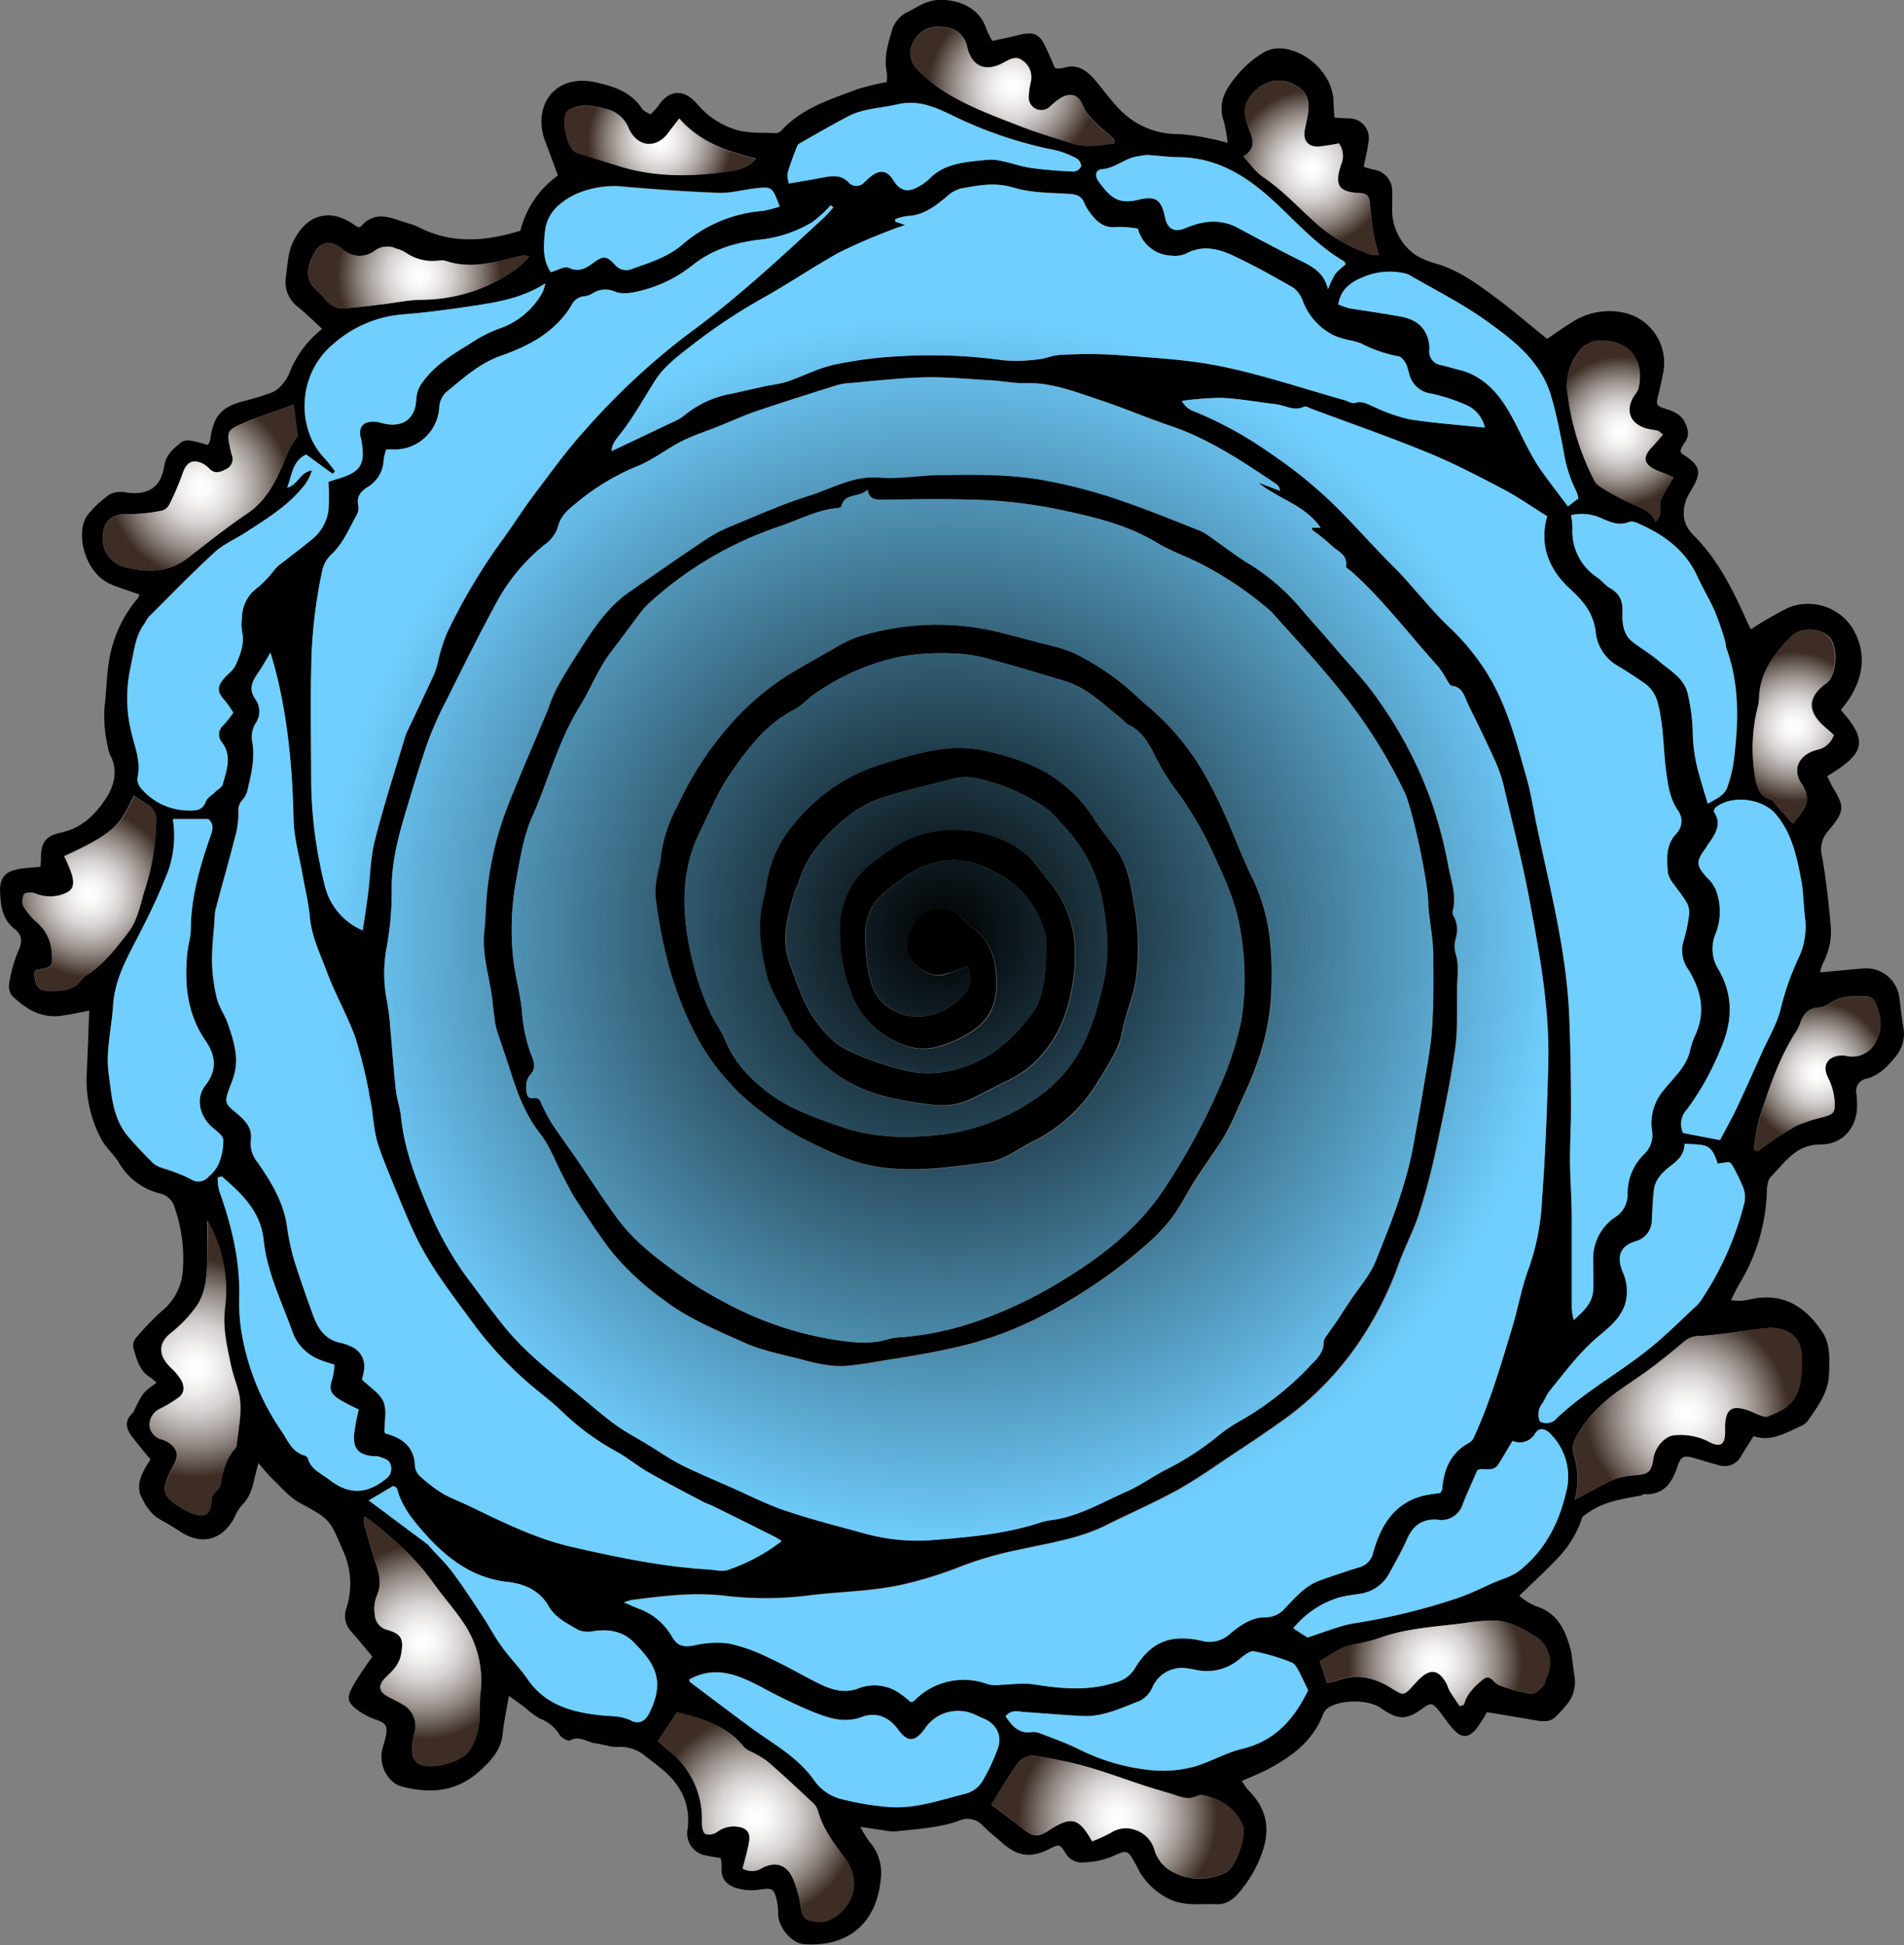 <svg id="Layer_25" data-name="Layer 25" xmlns="http://www.w3.org/2000/svg" xmlns:xlink="http://www.w3.org/1999/xlink" viewBox="0 0 363.9 371.77"><rect x="0" y="0" width="363.9" height="371.77" fill="#808080" stroke="none"/><defs><style>.cls-1{fill:url(#radial-gradient);}.cls-2{fill:url(#radial-gradient-10);}.cls-3{fill:url(#radial-gradient-15);}.cls-4{fill:url(#radial-gradient-18);}.cls-5{fill:url(#radial-gradient-19);}.cls-6{fill:url(#radial-gradient-22);}.cls-7{fill:url(#radial-gradient-23);}.cls-8{fill:url(#radial-gradient-24);}.cls-9{fill:url(#radial-gradient-26);}.cls-10{fill:url(#radial-gradient-28);}.cls-11{fill:url(#radial-gradient-29);}.cls-12{fill:url(#radial-gradient-30);}.cls-13{fill:url(#radial-gradient-31);}.cls-14{fill:url(#radial-gradient-32);}.cls-15{fill:url(#radial-gradient-33);}.cls-16{fill:url(#radial-gradient-34);}</style><radialGradient id="radial-gradient" cx="1087.09" cy="277.44" r="118.13" gradientUnits="userSpaceOnUse"><stop offset="0"/><stop offset="1" stop-color="#70cfff"/></radialGradient><radialGradient id="radial-gradient-10" cx="1229.06" cy="369.43" r="19.36" gradientUnits="userSpaceOnUse"><stop offset="0" stop-color="#fff"/><stop offset="0.11" stop-color="#fafafa"/><stop offset="0.24" stop-color="#ecebea"/><stop offset="0.4" stop-color="#d5d2d0"/><stop offset="0.56" stop-color="#b5afac"/><stop offset="0.73" stop-color="#8c837e"/><stop offset="0.9" stop-color="#5b4e47"/><stop offset="1" stop-color="#3d2d25"/></radialGradient><radialGradient id="radial-gradient-15" cx="1051.03" cy="446.52" r="19.39" xlink:href="#radial-gradient-10"/><radialGradient id="radial-gradient-18" cx="1120.14" cy="446.49" r="18.97" xlink:href="#radial-gradient-10"/><radialGradient id="radial-gradient-19" cx="987.29" cy="412.98" r="18.63" xlink:href="#radial-gradient-10"/><radialGradient id="radial-gradient-22" cx="943.79" cy="360.71" r="20.85" xlink:href="#radial-gradient-10"/><radialGradient id="radial-gradient-23" cx="944.84" cy="192.39" r="17.3" xlink:href="#radial-gradient-10"/><radialGradient id="radial-gradient-24" cx="923.62" cy="270" r="16" xlink:href="#radial-gradient-10"/><radialGradient id="radial-gradient-26" cx="1180.78" cy="417.1" r="16.58" xlink:href="#radial-gradient-10"/><radialGradient id="radial-gradient-28" cx="1216.17" cy="181.61" r="14.22" xlink:href="#radial-gradient-10"/><radialGradient id="radial-gradient-29" cx="1157.13" cy="131.34" r="14.93" xlink:href="#radial-gradient-10"/><radialGradient id="radial-gradient-30" cx="1249.46" cy="238.09" r="14.24" xlink:href="#radial-gradient-10"/><radialGradient id="radial-gradient-31" cx="1099.96" cy="115.77" r="15.95" xlink:href="#radial-gradient-10"/><radialGradient id="radial-gradient-32" cx="1253.86" cy="304.39" r="13.53" xlink:href="#radial-gradient-10"/><radialGradient id="radial-gradient-33" cx="986.57" cy="151.89" r="15.58" xlink:href="#radial-gradient-10"/><radialGradient id="radial-gradient-34" cx="1032.67" cy="126.07" r="13.75" xlink:href="#radial-gradient-10"/></defs><path d="M1270.29,295.55c-.36-1.84-.48-3.72-.76-5.57a6.36,6.36,0,0,0-7-5.65c-2.66.22-5.3.48-8.13.74a7.13,7.13,0,0,1,.48-1.65,12.92,12.92,0,0,0,1.49-7.63c-.38-4.29-.85-8.59-1.61-12.83a5.26,5.26,0,0,1,1.17-4.92c.25-.27.48-.57.72-.87,2.28-2.86,2.33-3.91.43-7-.51-.84-.92-1.75-1.36-2.6,7.37-4.39,7.84-6.76,2.63-12.66.49-.63,1-1.26,1.48-1.95,2.8-4.23,3.46-8.67,1-13.27a10.08,10.08,0,0,0-12.34-4.4,67.15,67.15,0,0,0-7.34,4.21c-.24-.5-.5-1-.72-1.46-2.67-6-5.51-11.83-10.27-16.56-2.37-2.35-2.34-5.44-.59-8.29,2.32-3.79,2.07-4.92-1.61-7.28-.13-.08-.16-.32-.28-.58a8.12,8.12,0,0,1,.74-1.43c1.11-1.41.77-2.74,0-4.17s-2.18-1.94-3.64-2.4c-1.68-.53-1.78-.82-1.37-2.4.34-1.35.62-2.72.9-4.09a9.81,9.81,0,0,0-8.16-12,13.07,13.07,0,0,0-9.14,1.94c-1.75,1.06-3.4,2.26-4.81,3.2-3.58-2.89-6.83-5.7-10.29-8.24-3.23-2.38-6.52-4.75-10.43-6a16.23,16.23,0,0,1-4.34-1.74,10.56,10.56,0,0,1-4.54-9.21c0-.94.05-1.88,0-2.81a4.12,4.12,0,0,0-3.56-4.35c-.6-.14-1.19-.33-1.89-.52.33-1.73.75-3.27.92-4.83a3.74,3.74,0,0,0-3.83-4.43l-2.67-.16c-.07-1.07-.18-2-.19-2.89,0-5.1-4.72-9.66-9.46-10.29a6.13,6.13,0,0,0-3.74.64,20.16,20.16,0,0,0-4.76,3.91c-2.28,2.63-4.37,5.44-3,9.36a28.21,28.21,0,0,1,.74,4.09c-1.22-.3-2.09-.57-3-.73a39.81,39.81,0,0,0-6.37-.94,15.34,15.34,0,0,1-11.34-4.78c-1.69-1.74-3.11-3.74-4.69-5.59s-3.46-3.18-6.14-2.24a4.61,4.61,0,0,1-1.45,0c-.54-1.22-1.06-2.42-1.6-3.6-1.34-3-2.36-3.46-5.49-2.69-1.61.41-3.23.73-4.9,1.1a19.16,19.16,0,0,1-1.24-2.52c-1.28-3.89-5.47-5.55-9.23-5.3-2.28.16-3.82,1.34-5.64,2.24A5.71,5.71,0,0,0,1077,105c-.78,2.6-1.57,5.22-1,8a9.23,9.23,0,0,1,0,1.9,44.89,44.89,0,0,0-5.54,1.34c-5.13,1.94-10.48,3.53-14.41,7.74a1.91,1.91,0,0,1-1.16.68c-2.51-.11-5.13.06-7.5-.59a15.8,15.8,0,0,1-7.64-5c-2.71-3.12-5.54-2.51-7.42.39a13.21,13.21,0,0,1-1.5,1.62c-.64-.41-1.27-.61-1.54-1-2.11-3.32-5.48-4.37-9-5.15-6.66-1.47-11.36,3-10.06,9.67a7.83,7.83,0,0,0,.3,1.08l2.63,7.07a18.49,18.49,0,0,0-7.19,10.57c-6.53,2-12.9,2.55-19.18-.55a10.58,10.58,0,0,0-1.82-.75c-3.21-.85-6.5-3-9.49.5-.1.11-.35.09-.52.13-.48-.3-.94-.62-1.42-.91-5.13-3.14-9.06-.44-11,3.7-1,2-1.07,4.52-1.39,6.83a6,6,0,0,0,2.41,5.69c1.49,1.22,2.87,2.58,4.54,4.11a20,20,0,0,0-6.37,8.69A8.78,8.78,0,0,1,960.2,173a4.6,4.6,0,0,1-1.8,1.26c-1.67.61-3.38,1.13-5.1,1.57-4.49,1.14-6,2.84-6.59,7.43a5.22,5.22,0,0,1-.43,1c-1.12-.29-2.11-.62-3.12-.78a2.77,2.77,0,0,0-1.87.17c-1.51,1.21-3,2.35-3.38,4.6-.6,4.09-3.07,5.67-7.15,5.11a5.13,5.13,0,0,0-3.21.3,20.5,20.5,0,0,0-4.1,3.75c-2.66,3.05-1,11.18,4.18,13.43,1.77.77,3.64,1.3,5.53,2a2.26,2.26,0,0,1-.29.71,23.84,23.84,0,0,0-4.7,8.53c-1.28,4-1.2,8.15-1.66,12.24a25.28,25.28,0,0,0,.66,7.8,4.93,4.93,0,0,0,.38,1.34c1.67,3.14.74,6.15-1,8.7-2,2.93-4.56,5.38-8.35,6.18-3,.64-3.84,1.93-3.85,4.91,0,.53-.06,1.06-.09,1.64-1.39.13-2.6.19-3.79.37-3.13.47-4.13,1.75-3.91,5,.16,2.47.57,4.81,2.74,6.5,1.42,1.1,1.59,2.41.72,4.2a25.9,25.9,0,0,0-1.73,6.2,3,3,0,0,0,.5,2.34c2.55,2.48,5.47,4.32,9.25,3.88,1.83-.21,3.64-.64,5.54-1-.16,4.12-.29,8-.48,11.94A23.94,23.94,0,0,0,925.91,317c.87,1.61,2.4,2.87,3.35,4.46a12.42,12.42,0,0,0,7.9,5.87,3.79,3.79,0,0,1,2.78,2.81,29.62,29.62,0,0,1,1.54,11.63,10.87,10.87,0,0,1-4,8,52.53,52.53,0,0,0-5,5.2,2.26,2.26,0,0,0-.48,1.81c.62,2.15,1.12,4.4,3.25,5.72a10.18,10.18,0,0,1,1.19,1c-2.62,1.89-2.62,1.89-4.3,5.35a1.84,1.84,0,0,1-.3.48c-1.86,1.75-1,3.36.28,4.94,1,1.3,2.09,2.58,3.17,3.92a16.84,16.84,0,0,0-1.75,3.1,5.62,5.62,0,0,0-.26,3.45c.86,1.94,1.92,3.87,4,5,1.23.66,2.44,1.39,3.6,2.16,4.1,2.73,8,1.78,10.4-2.54a9.34,9.34,0,0,1,1.42-2.4c1.61-1.53,2.09-3.5,2.55-5.52.15-.68.34-1.35.65-2.6,1.06,1.23,1.71,2.1,2.48,2.84,1.76,1.66,3.36,3.65,5.43,4.78,5.71,3.13,5.66,3,8.21,9a15.21,15.21,0,0,1,.68,11.22,4.3,4.3,0,0,0,1,4.43c1.35,1.52,2.61,3.11,4,4.74-.42.59-.87,1.18-1.28,1.81a45.93,45.93,0,0,0-2.68,4.25c-.92,1.84-.75,2.67.84,3.93a12.6,12.6,0,0,0,3.63,2c2,.68,2.46,1.2,2.06,3.19-.21,1-.59,2-.77,3-.48,2.89,1.3,6,3.85,6.66,5.38,1.42,10.43,1,14.76-2.9,2.17-1.94,4.15-4,4.48-7.19.23-2.29.74-4.55,1.2-7.24,1.16.83,2.19,1.55,3.19,2.31a15.25,15.25,0,0,0,2.66,2,7.49,7.49,0,0,1,3.82,3.11c.34.59,1.63,1.31,2,1.09,1.82-1,3.24.34,4.82.54s3,.79,4.42.7a7.3,7.3,0,0,1,5.15,1.75c1.18.92,2.39,1.81,3.53,2.79,3.5,3,5.2,6.72,4.52,11.4a4.28,4.28,0,0,0,3.65,4.83c.88.19,1.79.31,2.7.46a7.34,7.34,0,0,1,.2,1.61c-.27,2.44,1.09,3.71,3.2,4.24a9.77,9.77,0,0,0,3.84.22c2.67-.41,3-.3,3.57,2.38a12.66,12.66,0,0,1,.18,2.23c0,2.46,2.49,5.59,4.86,5.78,8.28.65,14-3.79,14.76-12.54a9,9,0,0,0-2.2-7.07,20.64,20.64,0,0,1-1.7-2.8c1.83.27,3.1.47,4.37.64a10,10,0,0,0,2.49.22c4.08-.49,8.22-.64,12.15-2.09a3.87,3.87,0,0,1,4.39,1c1.11,1.14,2.39,2.11,3.58,3.18,3.09,2.75,5.58,3.09,9.23,1.23,1.69-.87,1.91-.92,2.94.74a3.55,3.55,0,0,0,3.51,1.87,16.12,16.12,0,0,0,5.16-1c3.24-1.44,3.17-1.59,4.87,1.5.28.49.48,1,.79,1.49a13.54,13.54,0,0,0,5.79,5.13c2.91,1.28,5.89.75,8.84.87,1.91.08,3.28-1,4.49-2.5a23.64,23.64,0,0,0,4.14-7.24c1.7-4.72.88-8.6-2.61-12.07a13.39,13.39,0,0,1-1.23-1.75c1.75-.77,3.33-1.36,4.8-2.14,4.63-2.45,8.79-5.41,10.73-10.62a2.59,2.59,0,0,1,.82-1.09c2.28-1.73,7.82-1.77,10.17-.11,3.32,2.34,4.92,2.37,8,.12,1.6-1.17,1.93-1.13,3.18.46.93,1.18,1.75,2.45,2.77,3.55,1.53,1.64,2.76,1.66,4.25,0a25.09,25.09,0,0,0,2.12-3.32c2.81.47,5.65.93,8.49,1.43,1.59.28,3.36.69,4.59-.49a30.29,30.29,0,0,0,2.23-2.43,6.71,6.71,0,0,0,1.33-5.84c0-.1,0-.19,0-.28-.29-1.56-.3-3.19-.74-4.7-1-3.62-2.61-6.81-6.7-8a12.23,12.23,0,0,1-3-1.93c2.54-2.48,4.94-4.66,7.15-7a20.44,20.44,0,0,0,4.91-8.06c3.44-2.9,7.29-3.38,11.07-4.07.28-.06.54-.29.8-.28,3.77.13,5.3-2.24,6.33-5.41.62-1.9,1.25-2.05,3.24-1.48,1.53.44,3,.93,4.57,1.32a3.56,3.56,0,0,0,4.33-1.74c.75-1.25,1.54-2.48,2.36-3.8,3.45,1.19,6.29-.71,9.24-2a3.25,3.25,0,0,0,1.26-1.1c1.85-2.69,3.82-5.29,3.93-8.8.09-2.75.28-5.58-1.23-7.91-3.22-4.92-7.59-7.73-13.8-6.33a12.74,12.74,0,0,1-2,.29,12.58,12.58,0,0,1-1.72-.14c.58-1.13,1-2.05,1.49-2.9a36.16,36.16,0,0,0,5.37-17.53c0-1.09.13-2.5.79-3.17,2.68-2.71,4.74-6.15,9.48-6.15s7.42-3.91,6.93-8.54c0-.38,0-.76-.08-1.13a2.44,2.44,0,0,1,2-2.92c2.4-.64,4-2.36,5.49-4.2A6.75,6.75,0,0,0,1270.29,295.55Zm-27.8-60.86a9.1,9.1,0,0,0,.35-2.2c.16-4.86,2.87-8.42,6.06-11.64,1.71-1.73,4.84-1.66,6.82-.27a3.62,3.62,0,0,1,.42.36c1.71,1.71,1.48,7.15-.36,8.74-.21.18-.45.32-.67.5-2.9,2.38-3,4.83-.25,7.53.71.69,1.46,1.34,2.14,2a4.23,4.23,0,0,1-3.18,2.84c-3.36.81-4.9,3.64-3,6.45,1.83,2.63,1,4.4-.62,6.39-.28.34-.54.7-1,1.27l-2.74-3c-.5-.55-.89-1.43-1.5-1.61-2.23-.65-2.7-2.53-3-4.31A32,32,0,0,1,1242.49,234.69Zm3.36,20.1c3.08,3.59,4,8,4.85,12.39.5,2.56.46,5.23.82,7.83a14,14,0,0,1-1.44,7.63,52.76,52.76,0,0,0-3.23,9.25c-.68,2.95-2.35,5.69-3.61,8.5-1.64,3.67-3.28,7.34-5,11-1,2-2,3.94-3,5.74l-7.06-1.35a4.1,4.1,0,0,1,.77-4.54,51.45,51.45,0,0,0,6.29-11.24c2.38-5.28,2.69-10.47-.35-15.57a7.41,7.41,0,0,1-.47-6.77,11.54,11.54,0,0,0,0-8.42,7.23,7.23,0,0,0-1.62-2.24c-2.11-2.29-2.18-3.09-.39-5.53.23-.3.39-.65.61-.95,1.49-2,2.6-4,1-6.21.2-.4.24-.62.37-.73C1237.45,251.08,1243.29,251.81,1245.85,254.79Zm-23.68,60.44a5,5,0,0,1-1.46,4.55,10.44,10.44,0,0,0-3.2,7.56,5.09,5.09,0,0,1-2.51,4.6,9.55,9.55,0,0,0-4.06,8.25c0,1.87.11,3.74,0,5.61-.08,2.47-1.75,3.95-3.66,5.71a13.77,13.77,0,0,1-.39-2.12c0-5.8,0-11.6,0-17.4,0-3.65-.3-7.29-.33-10.94,0-3.47.21-6.93.19-10.39,0-5.7-.1-11.4-.33-17.1-.51-12.51-3.7-24.58-6.26-36.75-.61-2.93-1.05-5.91-1.86-8.78-2.12-7.44-4-15-8.5-21.52a43.24,43.24,0,0,0-6.09-7.2c-3.26-3.07-6.07-6.62-9.1-9.93-1.21-1.32-2.5-2.55-3.73-3.83-3.7-3.84-7.22-7.86-11.13-11.47a89.53,89.53,0,0,0-10.59-8.32,73.57,73.57,0,0,0-14.79-8.06,4.16,4.16,0,0,1-2-1.86,57.9,57.9,0,0,1,7.62-.59c3.45.17,6.87.82,10.31,1.22,1.81.2,3.51,1.43,5.45.46.3-.15.88.23,1.31.39,7.46,2.79,15,5.41,22.35,8.42,4.84,2,9.51,4.42,14.16,6.86,3,1.56,5.73,3.5,8.61,5.28-1.57,5.6.36,10.26,4.47,14,2.54,2.31,4.43,4.68,4.81,8.22a8.4,8.4,0,0,0,4.18,6.37c1.67,1,3.33,2.09,4.95,3.2a6.36,6.36,0,0,1,2.69,3.79c1.18,4.38,1.06,8.91,1.65,13.35.34,2.54.71,5,2.15,7.19a3.46,3.46,0,0,1-.3,4.63c-2,2.18-1.73,4.86-1.53,7.46a5.39,5.39,0,0,0,1.16,2.16c.83,1.23,1.83,2.37,2.54,3.66a4.05,4.05,0,0,1,.31,2.39,29.35,29.35,0,0,1-1.07,4.92,6.18,6.18,0,0,0,1,5.35c2.49,4.09,3.35,8.29,1.15,12.8a12.91,12.91,0,0,0-.86,2.66c-.74,3.18-3.23,5.24-5.1,7.63A9.64,9.64,0,0,0,1222.17,315.23Zm-242.4,51.89c-.68-1.65-2.61-2.78-4.11-4.27a13.65,13.65,0,0,0,.43-2,4.17,4.17,0,0,0-2.74-4.4,8.39,8.39,0,0,0-1.59-.57c-3.08-.53-4.53-2.73-5.48-5.39-1.29-3.6-2.59-7.21-3.71-10.87a48.13,48.13,0,0,1-1.28-6.32c-.72-4.49-3-8.24-5.54-11.89a5.78,5.78,0,0,1-1.33-4.38c.36-2.48-1.42-4-3.07-5.36s-1.94-1.83-1.22-3.92c.36-1.06.83-2.09,1.12-3.17.9-3.36-.12-6.52-1.18-9.63-.56-1.67-1.69-3.17-2.12-4.87a31.41,31.41,0,0,1-.94-6.89c-.06-2.71.29-5.43.47-8.14a10.5,10.5,0,0,1,.2-2c1.2-4.53,2.48-9,3.65-13.56a18.09,18.09,0,0,0,.73-4.92,3,3,0,0,1,.76-2.49,4.49,4.49,0,0,0,1-2c.72-3.09,1.47-6.16.82-9.41a5,5,0,0,1,.65-3.16,4,4,0,0,0,.11-4.52c-1.92-2.6-.11-4.29,1.08-6.21.66-1.06,1.27-2.14,1.71-2.89,3.06,10,4.17,20.87,4.41,31.87.08,3.59,1.13,7.16,1.75,10.73.47,2.68,1.13,5.34,1.37,8,.34,3.72,2,7,3.24,10.4,1.6,4.29,3.92,8.31,5.47,12.62a95.93,95.93,0,0,1,2.62,10.6c0,.09,0,.19,0,.28.81,3.1.71,6.38,1.69,9.42s2.25,6,3.45,8.9c1.1,2.69,2.21,5.38,3.43,8,2.93,6.35,7.24,11.81,11.34,17.41A70.16,70.16,0,0,0,1009.24,365c1.73,1.41,3.49,2.8,5.08,4.37a47.28,47.28,0,0,0,10.22,7.39c2,1.14,3.85,2.68,5.88,3.84,3.47,2,7,3.83,10.57,5.71.49.26,1,.4,1.55.65q5.91,2.91,11.8,5.86c.48.24.93.55,1.58.94a35.35,35.35,0,0,1-10.21,5.49c-1.13.43-2.6,0-3.9-.06-8.82-.54-17.42-2.35-26-4.31-7.15-1.64-13.53-4.91-20-8-1.6-.76-3.29-1.37-4.8-2.28a28.75,28.75,0,0,1-4.18-3.2,3.06,3.06,0,0,1-1-1.91c-.09-3.62-2.24-5.34-5.41-6.23-.17,0-.3-.21-.41-.29C979.92,370.94,980.46,368.77,979.77,367.12ZM1027.14,405c6.13-.8,12.23-1.57,18.46-.75a66,66,0,0,0,16-.2c6.33-.73,12.76-.75,19-2.4a74.83,74.83,0,0,0,9.32-3,67.88,67.88,0,0,1,11.27-3.26c5.64-1.27,11.46-2.07,16.74-4.71,4.52-2.27,9.19-4.29,13.61-6.72,3.59-2,6.94-4.39,10.36-6.66s7-4.64,10.43-7.13a58.74,58.74,0,0,0,13.13-13.34,66.17,66.17,0,0,0,8.38-16.16c1.15-3.17,2.77-6.17,3.8-9.37a127.12,127.12,0,0,0,3.31-12.43c1.36-6.32,2.7-12.67,3.63-19.06.55-3.77.33-7.66.39-11.5,0-2.32.47-4.65-.33-7a5.48,5.48,0,0,1,.08-2.78,5.5,5.5,0,0,0-.33-4.1,1.6,1.6,0,0,1-.27-1.07c.83-3.07-.37-6-.87-8.87a82,82,0,0,0-3.23-12.19,79,79,0,0,0-10-19.15c-2.45-3.63-5.56-6.82-8.41-10.17-2-2.36-4.07-4.67-6.1-7a42,42,0,0,0-10.06-8.88c-2.73-1.62-5.22-3.62-7.84-5.43a9.44,9.44,0,0,0-1.94-1.13c-4.71-1.84-9.39-3.77-14.16-5.42a100.92,100.92,0,0,0-16-4.25c-6.46-1.1-12.82-1-19.27-.91-3.93,0-7.88.79-11.7.47-5-.42-9,2.06-13.36,3.43-5.08,1.59-10,3.79-14.92,5.82a27.87,27.87,0,0,0-4.93,2.58c-4.9,3.26-9.72,6.64-14.57,10-4.36,3-7.1,7.37-9.88,11.71-1.47,2.28-2.89,4.6-4.19,7a38.77,38.77,0,0,0-1.56,3.88c-2.45,5.88-5,11.72-7.36,17.62a62.64,62.64,0,0,0-4.46,20.22c-.07,1.5-.14,3-.31,4.49-.46,4,.75,7.8,1.34,11.68.26,1.65.4,3.33.63,5a12.37,12.37,0,0,0,.43,2.18c.88,2.77,1.85,5.51,2.74,8.27,1.31,4.12,2.81,8.06,5.57,11.56,1.88,2.39,2.93,5.43,4.37,8.16.82,1.56,1.6,3.16,2.56,4.62,2.16,3.29,4.29,6.61,6.69,9.72a52.87,52.87,0,0,0,10.05,9.3c4.68,3.59,10.1,5.75,15.35,8.14,3.7,1.68,7.87,2.35,11.83,3.45a24.33,24.33,0,0,0,3,.67,20.15,20.15,0,0,0,4.15.37c2.24-.16,4.47-.52,6.69-.9,4.43-.74,8.89-1.36,13.26-2.36a69,69,0,0,0,18.44-6.57,104.75,104.75,0,0,0,15.33-9.9c3.56-2.89,7.19-5.77,9.78-9.65,1.35-2,2.45-4.21,3.76-6.25,1.62-2.51,3.38-4.93,5-7.43a36.3,36.3,0,0,0,2-3.69c.73-1.52,1.36-3.09,2.08-4.61,3.08-6.49,5.25-13.22,5.43-20.46a62.81,62.81,0,0,0-.16-8.68,36.76,36.76,0,0,0-3.4-12.68c-1.94-3.84-3.38-7.92-5.16-11.85a89.47,89.47,0,0,0-4.29-8.53,48.6,48.6,0,0,0-10.6-12.57c-2-1.68-3.82-3.59-5.93-5.11a49.71,49.71,0,0,0-8.07-5c-2.51-1.17-5.35-1.64-8.06-2.39-2-.55-4-1.06-6-1.57a50.23,50.23,0,0,0-27.74.9,25.41,25.41,0,0,0-4.51,2.27c-2.85,1.61-5.72,3.21-8.51,4.92a51.2,51.2,0,0,0-10.09,8.4,64,64,0,0,0-11,16.55,27.85,27.85,0,0,0-3.29,10.39c-.06.93-.42,1.83-.55,2.75a16.6,16.6,0,0,0-.4,4.18c1.3,10.21,3.8,20,9.13,29a44.6,44.6,0,0,0,11.46,12.45,51.15,51.15,0,0,0,8.74,5.48c4.21,2.05,8.49,4.12,13.36,4.86,7.12,1.07,14,0,21-.92,3.16-.44,5.6-2.53,8.36-3.88a30.06,30.06,0,0,0,12.67-11.66c1.79-3,3.92-5.91,4.58-9.56.57-3.12,1.94-6.1,2.49-9.22a45.93,45.93,0,0,0-.32-15.38c-.55-3.42-1.13-6.89-3.15-9.84-1.43-2.08-3.12-4-4.44-6.13a26.92,26.92,0,0,0-12.52-10.45,47.32,47.32,0,0,0-8.57-2.57c-6.7-1.5-13,.63-19.26,2.5a34.54,34.54,0,0,0-16.82,11.24,23,23,0,0,0-5.44,11.53c-.19,1.3-.51,2.58-.79,3.86-1,4.6-.33,9,.76,13.58,1,4,3.43,7,5,10.58.5,1.13,1.83,1.86,2.6,2.9,4.18,5.62,9.87,8.8,16.56,10.3,2.64.59,5.34,1,8,1.29a13.2,13.2,0,0,0,7.38-1.36c2.44-1.17,4.8-2.5,7.24-3.64a19.22,19.22,0,0,0,6.42-5.3c3.36-4,4.78-8.88,5.52-13.95a36,36,0,0,0,.25-5.87,20.54,20.54,0,0,0-5.09-12.81,48.58,48.58,0,0,0-3.29-4.19c-6.29-6.08-17.58-7.32-25.16-2.81a48,48,0,0,0-5.08,3.53,15.4,15.4,0,0,0-6.28,12.82,31.38,31.38,0,0,0,2.24,12.35,16.66,16.66,0,0,0,12.14,10.32,10.94,10.94,0,0,0,5.51-.65,21.13,21.13,0,0,0,6.22-3.17,9.75,9.75,0,0,0,3.74-7c.29-4.92-.51-9.58-5.11-12.63a7.5,7.5,0,0,1-1.12-1.25,6,6,0,0,0-9.39.79c-2.47,3.87-1.77,7.22,1.93,9.22a5.05,5.05,0,0,0,4.08.54c1.32-.42,2.64-.9,4.26-1.47.62,2.19.68,4-.9,5.66-3.69,3.87-9.71,5.53-14.51,2.06-2.69-2-3.33-4.89-3.83-7.86a42.42,42.42,0,0,1-.37-5.05,10.34,10.34,0,0,1,4.17-9.34,40.37,40.37,0,0,1,5.25-3.73c5.5-2.95,10.89-2.53,16.24.71a18,18,0,0,1,8.33,10.16,7.35,7.35,0,0,1,.51,2.18c0,3.84.07,7.7-1.18,11.42a6.76,6.76,0,0,1-.62,1.57c-4.27,6.39-9.83,11.09-17.59,12.43a18.87,18.87,0,0,1-7.52-.28,56,56,0,0,1-10.84-3.79c-3-1.42-5.16-4-7-6.81s-2.86-6.22-4.1-9.44c-1.91-4.94-.57-9.36.77-13.94.21-.71.61-1.37.84-2.08,1.8-5.74,5.84-9.79,10.41-13.29a21.45,21.45,0,0,1,6.57-3.1c4.11-1.28,8.34-2.19,12.5-3.3,3.2-.86,6.19.3,9.08,1.19a39.82,39.82,0,0,1,8,3.95,14.1,14.1,0,0,1,3.26,3,36.32,36.32,0,0,1,4.55,5.71,29.51,29.51,0,0,1,3.34,8c1.28,5.68,1.81,11.56.48,17.27-1.21,5.25-2.72,10.5-5.88,15.07a26.21,26.21,0,0,1-6.95,6.86A40.18,40.18,0,0,1,1087,316c-6.73.83-13.45.78-20-1.53-4.61-1.62-9.24-3.19-13.22-6.11-3.74-2.74-6.9-6-8.7-10.43-.74-1.8-2-3.39-2.8-5.17a54.71,54.71,0,0,1-2.75-7.35c-2-7.39-3.18-14.87-1.08-22.47a25.8,25.8,0,0,1,1.7-4.43c1.91-3.87,3.55-7.94,6-11.47,3.27-4.75,6.78-9.43,12.17-12.19,1.46-.75,2.59-2.12,4-3.07a44.4,44.4,0,0,1,16.42-7.09,48.37,48.37,0,0,1,10.64-.55,27.7,27.7,0,0,1,6.59,1.15c4.69,1.27,9.35,2.69,14,4.07,4.27,1.28,7.35,4.39,10.71,7.07.51.41.9,1,1.47,1.29,2.78,1.28,4,3.78,5.29,6.31a44.84,44.84,0,0,0,4.17,6.64,67.2,67.2,0,0,1,7.33,12.88c2.09,4.44,4,9,4.69,13.79a52.08,52.08,0,0,1,.16,16.81,63.38,63.38,0,0,1-4.28,13.08,123.18,123.18,0,0,1-10,18.48c-5.33,8.41-12.83,14-21.09,18.94a83.91,83.91,0,0,1-14.2,6.75,58.1,58.1,0,0,1-15.27,3.39,12.14,12.14,0,0,0-2.5.34c-3.61,1.13-7.24.66-10.83.09a65.85,65.85,0,0,1-20.86-7.24,72.23,72.23,0,0,1-8.13-4.95c-4.42-3.16-8.81-6.43-12.07-10.86-2.72-3.68-5.18-7.55-7.77-11.33-1.59-2.31-3.26-4.57-4.81-6.91a35.13,35.13,0,0,1-1.83-3.43c-.36-.71-.46-1.58-1.7-1.39s-1.29-1-1.33-1.71a3.65,3.65,0,0,1,.56-2.54c1.54-1.51.79-3,.22-4.44a30.07,30.07,0,0,1-1.64-8.23c-.38-3.35-1.33-6.64-1.67-10a51.93,51.93,0,0,1,.6-14.83c.75-4,1.37-8.24,3-11.93,3.13-7,5-14.53,9.11-21.15,2.12-3.4,3.54-7.24,6-10.46,2-2.59,3.93-5.26,5.91-7.87a14.12,14.12,0,0,1,1.56-1.63,70.05,70.05,0,0,1,24.8-14.52c3.63-1.23,7.05-3.1,11-3.49.26,0,.71-.13.74-.27.61-2.73,3.42-1.61,5-3.23.41,1.95,1.56,1.91,3,1.9,6.91-.06,13.83-.21,20.72.16a92.46,92.46,0,0,1,14.41,2.06c5.84,1.26,11.65,2.72,16.91,5.85,3.29,2,7,3.16,10.34,5.08a67.28,67.28,0,0,1,11.5,8c.2.19.41.38.6.59,3.85,4.36,7.87,8.58,11.53,13.1A99.55,99.55,0,0,1,1175,250.7c1.56,3.44,4.56,17.58,4.5,21.38a16.06,16.06,0,0,0,.18,1.95c.26,2.42.72,4.83.75,7.25.07,4.88.12,9.78-.23,14.64-.28,4-1.11,8-1.75,12-.51,3.15-1.12,6.28-1.66,9.42-1.36,8-4.36,15.51-7.39,23-1.09,2.7-3.19,5-4.83,7.49-.67,1-1.33,2-2,3.05s-1.4,2-2.07,3c-.41.61-1,1.27-1,1.91,0,1.93-1.31,3.16-2.42,4.28a56.94,56.94,0,0,1-12.88,10.34,31.4,31.4,0,0,0-5.14,3.45,55.51,55.51,0,0,1-10.17,6.49c-2.3,1.23-4.45,2.78-6.82,3.83-4.7,2.06-9.17,4.78-14.37,5.54a12.42,12.42,0,0,0-2.2.44c-6.92,2.32-14.11,2.85-21.3,3.45a38.35,38.35,0,0,1-13.3-1.55c-4.88-1.32-9.79-2.58-14.57-4.22-3.61-1.24-7-3-10.53-4.56-3-1.32-6-2.56-9-4.05-2.24-1.14-4.31-2.6-6.46-3.91s-4.27-2.39-6.23-3.83c-2.56-1.86-4.94-4-7.4-6-5-4.08-10.12-8.07-14.17-13.18-2.39-3-4.65-6.11-6.94-9.18a62.88,62.88,0,0,1-7.23-13c-2.4-5.61-4.57-11.29-5.2-17.44-.18-1.76-.83-3.48-1-5.24-.47-4.37-.77-8.76-1.17-13.14-.11-1.21-.28-2.41-.49-3.61a27.31,27.31,0,0,1-.17-10,58.75,58.75,0,0,0,1.05-11.46c-.05-5.08,1.18-9.85,2.6-14.61,1.38-4.58,2.74-9.17,4.32-13.68a65.44,65.44,0,0,1,3.44-7.71c3.1-6.21,6.17-12.44,9.48-18.53a36.38,36.38,0,0,1,9.41-11.43,6.72,6.72,0,0,0,2.5-3.3c.5-2.17,1.94-3.34,3.46-4.58a44.62,44.62,0,0,1,11.71-7.09c3-1.19,5.62-3.32,8.53-4.79,2.24-1.13,4.66-1.89,7-2.82s4.82-2.09,7.3-2.93c5.05-1.72,10.14-3.3,15.22-4.91a10.38,10.38,0,0,1,2.21-.41c4.86-.41,9.71-1,14.57-1.12,4.3-.1,8.61.33,12.92.58,2.15.13,4.3.58,6.44.52,5.13-.14,9.77,1.76,14.47,3.31,4.45,1.48,8.76,3.34,13.2,4.84,7.38,2.5,13.76,6.76,20.14,11.05a2.8,2.8,0,0,1,.61.58,3.5,3.5,0,0,1,.25.81l-4.16-1.59c3.73,3.11,8.84,4.21,11.93,8.65h-1.72c.09.22.11.42.22.5a40.3,40.3,0,0,1,3.5,2.82c1.16,1.18,3.23,1.78,2.83,4.1,0,.24.64.59,1,.89,6.18,5.52,11.13,12.17,16.68,18.28a19.81,19.81,0,0,1,1.66,2.6c.26.38.55,1,.88,1,2.15.27,2.42,2.11,3.12,3.56,1.85,3.79,3.72,7.56,5.43,11.41a27.61,27.61,0,0,1,1.58,5.07c1.59,6.75,3.31,13.48,4.6,20.29,2,10.59,4,21.23,3.71,32.09-.24,8.62-.55,17.25-1.2,25.84a45.24,45.24,0,0,1-2.47,12.93c-1.43,3.75-2.1,7.79-3.27,11.65-2.13,7-4.16,14-7.22,20.68a2.3,2.3,0,0,1-.83,1.09c-3.64,1.91-5,5.14-5.29,9,0,.17-.17.32-.35.66l-1.51.23c-6.64.83-9.71,5.35-11.33,11.2a3.69,3.69,0,0,1-2.75,2.82c-2.42.75-4.82,1.56-7.2,2.4-3,1-4.93,3.38-7,5.5a4.78,4.78,0,0,1-3.68,1.63c-2.67,0-4.83,1.58-6.74,3.17a5.71,5.71,0,0,1-5.41,1.31c-6-1.33-9.78.26-12.81,5.37a6.07,6.07,0,0,1-3.79,2.64c-5.08,1.62-10.16,1.18-15.31.35-2.16-.34-4.43,0-6.66.08a6.75,6.75,0,0,1-2.16-.08,13.17,13.17,0,0,0-14.24,3.15c-.12.12-.34.13-.61.23a21.37,21.37,0,0,0-2.6-2,8.45,8.45,0,0,0-7.34-.66c-2.73,1.06-5.18.3-7.56-.87-3.28-1.61-6.42-3.49-9.74-5a31.79,31.79,0,0,0-7.66-2.71,19.8,19.8,0,0,0-6.66.41c-1.89.32-3.08.12-4.13-1.76a12,12,0,0,0-6.37-5.31c-.75-.29-1.49-.63-2.77-1.18A14.92,14.92,0,0,1,1027.14,405Zm50.49-263.48c0-.14,0-.29,0-.44a10,10,0,0,1,2.26-.6c3-.1,5.23-1.77,7.43-3.58a6.84,6.84,0,0,1,2.8-1.67c3.32-.6,6.55-1.26,10.08-.2,3.26,1,6.84,1,10.29,1.19,1.59.08,2.73.26,3.32,1.87a7.5,7.5,0,0,0,1,1.67c1.25,1.73,2.64,3.1,5.1,2.81a21.83,21.83,0,0,1,4.1.34,6.85,6.85,0,0,0,6.52,5.17,5.17,5.17,0,0,0,2.69-.4c3-1.62,5.94-1,8.67.25,4.08,1.88,8,4.08,11.91,6.33a5.82,5.82,0,0,1,1.8,2.69,12.15,12.15,0,0,0,6,6.44,16.93,16.93,0,0,0,2.65.81,14.61,14.61,0,0,1,2.42.66,25.61,25.61,0,0,0,7.14,2.46c.54.08,1.12.84,1.42,1.42.41.82.51,1.79.86,2.65a4.91,4.91,0,0,0,4,3.05,35.16,35.16,0,0,1,6.65,2.17,6.13,6.13,0,0,1,3.57,4.33c-5-.53-9.79-.85-14.48-1.6a33.24,33.24,0,0,1-6.6-2.32c-1.2-.46-2.24-1.26-3.72-.8-.59.18-1.41-.36-2.13-.56-7.83-2.2-15.58-4.82-23.54-6.45-6.58-1.34-13.38-1.63-20.1-2.17a89.85,89.85,0,0,0-10.38,0c-1.47,0-2.92.71-4.39.84a29.62,29.62,0,0,1-6.71.19,100.73,100.73,0,0,0-19.63-.78,80.09,80.09,0,0,0-12.54,1.59c-3.17.69-6.14,2.25-9.24,3.32a32.84,32.84,0,0,1-3.5.71c-2.28.49-4.54,1-6.83,1.52a19.52,19.52,0,0,0-9.34,4.28,7,7,0,0,1-1.7,1c-4,1.9-7.93,3.77-12.06,5.72,0-1.29.88-2.29,1.6-3.2,2.61-3.3,4.6-7,6.86-10.5,1.57-2.44,4.1-4.36,6.46-6.2a108.26,108.26,0,0,1,13.76-9.22c5-2.78,9.71-6,14.7-8.78a103.67,103.67,0,0,1,9.77-4.25c.83-.35,1.71-.62,2.94-1.06Zm153.38,68c1,2.22,2.29,4.29,3.27,6.52a58.61,58.61,0,0,1,1.92,5.55c.17.53.15,1.13.34,1.65,2.42,6.72,2.3,13.62,1.47,20.56a24.36,24.36,0,0,1-1.37,6c-.6,1.55-2.33,2.17-3.72,3-.58-1.94-1.14-3.68-1.61-5.44a30.37,30.37,0,0,1-1.26-8.29,36.75,36.75,0,0,0-.89-7c-.6-3.28-3.5-4.71-5.72-6.64-1.54-1.34-3.37-2.35-5-3.65s-1.91-3.5-1.82-5.41c.09-2.12-.39-3.6-2.25-4.7-1-.55-1.67-1.49-2.59-2.13a10.53,10.53,0,0,1-4.72-9.54,15,15,0,0,0-.27-2.34,9.05,9.05,0,0,1,5.5.45c1.78.76,3.51,1.71,5.64.83.61-.26,1.63.26,2.38.6C1225,201.75,1228.85,204.7,1231,209.53Zm-22.07-43.9a7.54,7.54,0,0,1,2.43-1.25,1.7,1.7,0,0,1,.56,0c5.73-.36,8.93,3.37,7.72,9a3.58,3.58,0,0,1-.64,1.2c-2.22,3.1-1,6,2.76,6.72.55.11,1.1.18,1.65.3.16,0,.3.21.94.68-.8.91-1.48,1.73-2.21,2.52-1.68,1.79-1.49,3.08.67,4.16.58.29,1.22.49,1.82.73l1.76.76c-.85,1.44-1.72,2.73-2.38,4.11s.49,3-1.11,4.37c-.82-2-2.54-2.59-4.3-3.31a50.19,50.19,0,0,1-6.41-3.46,3.56,3.56,0,0,1-1.19-1.52,49.09,49.09,0,0,1-5-17.15A10.63,10.63,0,0,1,1208.94,165.63Zm-34.4-14.22a4.89,4.89,0,0,1,1.33.4c4.93,2.87,10.08,5.44,14.7,8.75,5.23,3.74,10.49,7.77,12.42,14.42,1,3.4,1.68,6.9,2.36,10.38a25.62,25.62,0,0,0,2.42,7.75,6.46,6.46,0,0,1,.42,1.4c-.72.55-1.38,1-2,1.52-1.77-2.36-3.42-4.5-5-6.71a36.14,36.14,0,0,1-2.33-3.8c-1.64-3-3-6.29-4.89-9.13-2-3-4.76-5.55-8.54-6.47-1.19-.28-2.35-.66-3.54-.92a2.6,2.6,0,0,1-2.2-2.82,6.31,6.31,0,0,0-1.1-4c-1.74-2.33-4.3-2.4-6.74-2.85s-5-.75-7.49-1.19a12.08,12.08,0,0,1-2.06-.74c.42-2.83,2.34-4.22,4.52-5.11A12.93,12.93,0,0,1,1174.54,151.41ZM1145.3,124c-1.53-3.77-1-5.69,1.75-8a6.2,6.2,0,0,1,7.11-.48c2.15,1.18,2.82,2.84,2.3,5.76-.16.92-.37,1.83-.55,2.75-.38,2,.63,3.29,2.7,3.17a36.7,36.7,0,0,0,3.8-.62,4.11,4.11,0,0,1,.4,4.12c-1.27,3.9-.44,5.21,3.58,5.39,1.34.07,1.83.61,1.94,1.84.2,2,.4,4.08.72,6.1.21,1.27.65,2.49,1,3.94a5.26,5.26,0,0,1-1.36-.08,29.64,29.64,0,0,1-11.28-6.59c-3.09-2.83-5.94-5.91-9.47-8.27-1.41-.94-2.42-2.46-3.8-3.91C1146.49,127.67,1146.12,126,1145.3,124Zm-20.91,5a11,11,0,0,1,1.37-.19c2,.12,4.09.41,6.13.43,7.32.08,13,3.69,18.11,8.42,4.32,4,8.24,8.46,13.41,11.48.13.08.17.31.3.56a13.55,13.55,0,0,0-2,1.82,18.89,18.89,0,0,0-1.38,2.94c-.74-3.19-2.93-4.34-5.26-5.49-4-2-8-4.12-11.92-6.23-3.35-1.81-6.65-1.42-10,0-2.19.95-3.56.17-4-2.17-.64-3.19-1.77-4-4.87-3.27-4,1-5.43-.27-7.76-3.4-.85-1.14-.61-2.28.65-2.39C1119.85,131.36,1121.76,129.22,1124.39,129.07Zm-43-22.36c1.46-2.12,3.44-2.57,5.92-2.18a4.61,4.61,0,0,1,4.12,3.9c.92,3.58,3.53,4.58,6.79,2.84,1.15-.61,2.43-1.46,3.66-.51a3.81,3.81,0,0,1,1.66,4.16,14.06,14.06,0,0,0-.36,2.51,2.42,2.42,0,0,0,4.13,2.1,13.37,13.37,0,0,1,2-1.59c1.8-1,3.26-.62,4.07,1.28,1.08,2.55,3.19,4.1,5.15,5.83.34.3.66.61,1,.93,0,.23-.06.46-.08.7-2.72.33-5.42.86-8.18-.06-3.19-1.08-6.44-2-9.58-3.24-5.29-2.06-10.66-4-15.43-7.18a31.45,31.45,0,0,1-4.31-3.59A4.46,4.46,0,0,1,1081.36,106.71Zm-24.31,25.63c.5-1.78,1.18-3.5,1.85-5.23.12-.29.54-.5.86-.68,2.94-1.66,5.85-3.36,8.84-4.92s6.32-1.57,9.5-2.31c3.91-.91,7.07.52,10.42,2.12a79.33,79.33,0,0,0,19.63,6.64,16.55,16.55,0,0,1,4.16,1.62,1.76,1.76,0,0,1,.83,1.48,1.8,1.8,0,0,1-1.41,1c-2.78-.14-5.58-.32-8.34-.73s-5.73-1.83-8.45-1.51c-3.66.42-7.7.53-10.68,3.49a10.1,10.1,0,0,1-2.5,1.79c-1.93,1-3.34.5-4.47-1.34s-2.4-2.15-4.12-.94c-.53.38-1,.87-1.48,1.29a2,2,0,0,1-3,0c-1.2-1.27-2.62-1.28-4.14-1.05-2.26.36-4.51.74-7.24,1.2A5.13,5.13,0,0,1,1057.05,132.34Zm4.81,9.3a22.5,22.5,0,0,0,3.42-3.15l.51.37a28.68,28.68,0,0,1-2,2.15c-4.49,4.11-8.94,8.28-13.55,12.26-3.87,3.34-7.81,6.6-12,9.63a134.94,134.94,0,0,0-19.73,18.34c-3.65,4-6.83,8.45-10.1,12.78-2.14,2.83-4,5.88-6.12,8.73a112.75,112.75,0,0,0-10.43,17.65,35.85,35.85,0,0,0-1.71,5.59,15.53,15.53,0,0,1-.68,2.13c-1.61,3.49-3.27,7-4.9,10.44a9,9,0,0,0-.56,1.28c-2,6.64-4.13,13.24-5.85,20-.85,3.33-.88,6.86-1.32,10.29-.28,2.21-.62,4.42-1,6.93a12.5,12.5,0,0,1-7.25-8.56A85,85,0,0,1,966,248.72c0-7.13-.18-14.26,0-21.39a93.8,93.8,0,0,1,2.16-19.26,5.77,5.77,0,0,1,1.61-2.8c2.3-2.1,3.4-4.92,4.87-7.52a2.92,2.92,0,0,0,.36-1.9c-.36-1.67.38-2.62,1.69-3.48a6.34,6.34,0,0,0,3.17-5.32,8.55,8.55,0,0,1,.49-1.93h1.21a8.56,8.56,0,0,0,8.91-7.92A4.31,4.31,0,0,1,992,174c3.18-2.58,6.14-5.33,10.22-6.77s7.85-3.19,10.88-6.29a16.28,16.28,0,0,0,2.57-3.24,3,3,0,0,1,2.55-1.86,3.69,3.69,0,0,0,1.57-.57,4.59,4.59,0,0,1,4.39-.27c1.58.57,3.72.09,5.48-.4a25.74,25.74,0,0,0,9.22-4.69c3.81-3.05,8.23-4.36,12.94-4.9A24.4,24.4,0,0,0,1061.86,141.64Zm-46.75-21.28a7,7,0,0,1,3.67-.92,15.43,15.43,0,0,1,3.3.61,6,6,0,0,1,4.6,3.72c1.67,3.66,5.33,4,7.68.71.54-.76,1.11-1.49,2-2.6,4,4.61,9.15,6.28,14.63,7.71-1.47,1.88-3.69,2.24-5.68,2.51-6.92.92-13.83,1-20.6-1.17-2.66-.84-5.34-1.6-8-2.51C1014.83,127.78,1013.53,121.49,1015.11,120.36Zm-4.45,23.22c.33-3.58,2.78-5.67,5.7-7.14a18.21,18.21,0,0,1,9.88-1.47c5.88.48,11.77.93,17.66,1.13,2.3.08,4.62-.6,6.94-.85,3.25-.36,3.25-.33,4.68,3.46a22.9,22.9,0,0,1-3.38.85,26.36,26.36,0,0,0-15.22,6.43c-2.76,2.36-6.2,3.42-9.54,4.61a2.79,2.79,0,0,1-3.31-.75c-1.56-1.73-2.25-1.8-4.07-.45-1.52,1.12-2.81,1.92-4.83,1-.75-.34-2,.47-3.38.84C1010.2,148.92,1010.41,146.23,1010.66,143.58ZM967,154.65c-2.34-2.11-1.73-4.54-.53-6.89s3.39-2.79,5.44-1a4.72,4.72,0,0,0,6.18.37,4.08,4.08,0,0,1,4.18-.39,6.18,6.18,0,0,1,1.8.78,9,9,0,0,0,6.12,1.52,3.85,3.85,0,0,1,1.4,0c5.11,1.8,10,.1,14.86-1a6,6,0,0,1,1.21.18,23.42,23.42,0,0,1-2.42,2.36,31.19,31.19,0,0,1-18.11,5.92c-2.5,0-5,.58-7.49.86s-5,.65-7.53.78S968.59,156,967,154.65Zm-36.39,53a5.5,5.5,0,0,1-4.43-5.95c.14-3.07,1.86-4.35,4.93-4.23a31.1,31.1,0,0,0,6.36-.68,2.27,2.27,0,0,0,1.41-1.19,52.28,52.28,0,0,0,2.53-5.93c.74-2.19,2-2.86,4.09-1.73a5.69,5.69,0,0,1,1.07.89c1,1,2.06.62,3.09.06a2.1,2.1,0,0,0,1.12-2.82,2.29,2.29,0,0,1-.08-.28c-1-4.32-1-4.32,3-6,.18-.07.34-.17.51-.24l8.42-3c.27,2,.56,4.22.8,6a21.42,21.42,0,0,0-1.72,2.76c-1.91,4.53-3.59,9.13-8,12.1-3.87,2.61-7.53,5.54-11.23,8.4S934.85,208.67,930.65,207.69Zm.89,18.66c.63-2.72.83-5.6,2.63-7.95a10.79,10.79,0,0,1,.73-1.19c4.18-4.16,8.27-8.41,12.62-12.38,1.77-1.62,4.12-2.6,6.15-3.94,3.76-2.46,7.63-4.8,10.55-8.33a8.62,8.62,0,0,0,1.91-3.4c-2.36.36-2.67,2.75-4.74,3.31,1-2.45,1-5.08,3.67-6.37l5.06,3.7.45-.45a29.18,29.18,0,0,0-2.06-2.61c-5.18-5.34-5.4-15.9,1.83-21.83A22.54,22.54,0,0,1,983,159.36c4.11-.34,8.21-.83,12.28-1.44,5.28-.78,10.61-1.44,15.45-4.53a9.1,9.1,0,0,1-.51,1.68,14.88,14.88,0,0,1-8.47,7,28.17,28.17,0,0,0-5.46,2.86c-3.26,2-6.59,4-8.9,7.19a5.7,5.7,0,0,0-1.3,3.29c-.15,4-2.75,5.72-6.69,4.63a5.23,5.23,0,0,0-2.18-.2c-1.51.25-2,1.11-1.85,2.61,0,.18.12.35.15.54.94,5,.05,6.45-4.7,7.81-.45.12-.88.29-1.53.51a41.68,41.68,0,0,1,0,5.48,8.72,8.72,0,0,1-3.35,5.67c-2.1,1.71-4.27,3.33-6.38,5a16.42,16.42,0,0,0-1.25,1.49,20.56,20.56,0,0,1-2.55,2.56,7.15,7.15,0,0,0-3,5.76,9.73,9.73,0,0,0,0,2.53c.57,2.44-.34,4.58-1.28,6.69a6.39,6.39,0,0,1-1.45,1.64c-1.91,1.93-2.36,3.08-.51,5a19.29,19.29,0,0,1,1.59,2.31,27.13,27.13,0,0,1-1.84,2.32,2.32,2.32,0,0,0-.37,3.29c2.06,2.67.89,5.38.2,8.06-.16.6-1,1-1.53,1.54s-1.48,1.06-1.72,1.76c-.52,1.51-1.69,1.74-2.89,1.71a12,12,0,0,1-9.45-4.21,2.78,2.78,0,0,1-.72-2c.72-3.12-.51-5.94-1.19-8.83A27.51,27.51,0,0,1,931.54,226.35Zm-7.88,58.88a6.18,6.18,0,0,0-1.51,1.26c-1.71,2.29-4.2,2.2-6.62,2.16-1.69,0-2.43-1.33-2.36-3.67.13-.12.25-.32.41-.35,3.18-.57,3.09-.56,2.83-3.66a8.32,8.32,0,0,0-2.95-5.54,12.48,12.48,0,0,1-2.47-3,2.67,2.67,0,0,1,.19-2.3c.24-.36,1.41-.37,2-.16a7.51,7.51,0,0,0,4.62.39c2.45-.67,3.12-1.49,2.45-4a28.47,28.47,0,0,0-1.47-3.5c10.36-4.73,10.69-6.15,13.38-11.56.92.61,1.81,1.22,2.72,1.81a3.28,3.28,0,0,1,1.5,3.1,45.41,45.41,0,0,1-2.27,13.23c-.82,2.67-1.27,5.49-3,7.8C928.9,280.19,926.7,283.1,923.66,285.23Zm13.82,37.26a4.86,4.86,0,0,1-1.7-.9c-1.64-1.65-3.27-3.33-4.77-5.11-2.9-3.42-3.12-7.73-3.69-11.89-.61-4.43.56-8.76.84-13.14.34-5.52,3.18-9.9,5.48-14.58a113.84,113.84,0,0,0,5-11,20.34,20.34,0,0,0,.94-10.1h6.77c.87.68,1,1.68.5,3-2.05,5.84-3.79,11.75-3.85,18,0,1.58-.53,3.15-.68,4.73-.55,5.91,0,11.56,3.52,16.66,1.88,2.75,2.3,5.51-.06,8.51-1.92,2.46-1.07,5.95,1.32,8,.82.71,2.06,1.54,2.12,2.4a11.6,11.6,0,0,1-.9,4.6,7.06,7.06,0,0,1-1.89,2.42,2.55,2.55,0,0,1-3.5.44A38,38,0,0,0,937.48,322.49Zm14.26,53.08a.94.94,0,0,1-.22.51c-1.75,1.86-2.34,4.19-2.76,6.62a2.86,2.86,0,0,1-.94,1.66c-.82.59-.84,1.25-.89,2.16-.11,2.14-1.37,2.84-3.43,2.06a11.48,11.48,0,0,1-1.78-.82c-4.13-2.36-4.55-3.61-2.37-7.73.83-1.57,1.66-3,.07-4.55a4.93,4.93,0,0,0-1.85-1.08,3.1,3.1,0,0,1-2.46-2.74,3.51,3.51,0,0,1,2.13-3.24,22.91,22.91,0,0,0,3.51-2.15c1.15-.9,1-2.23.37-3.33a11.18,11.18,0,0,0-2-2.35c-2.17-2.16-2.59-4.47.14-6.65a25.17,25.17,0,0,0,4.65-4.8c1.91-2.58,2.17-5.74,2.24-8.85.06-2.59,0-5.18,0-7.77a26.4,26.4,0,0,1,3.35,16.53c-.51,3.84.35,7.45,1.12,11.11.32,1.55.87,3,1.32,4.57C953.08,368.37,952.08,372,951.74,375.57Zm17.78,6.51c-1.48-1.17-3.51-1.93-4.1-4.07a1,1,0,0,0-.6-.57c-2.38-.62-3.18-2.74-4.36-4.51a47.12,47.12,0,0,1-7.54-18,35.55,35.55,0,0,1-.64-7.27c.25-7.23-1.4-14.07-3.81-20.8a10.73,10.73,0,0,1-.31-2.55l.77-.22c3.82,3.31,7.44,6.7,8,12.24.67,6.24,3.52,11.84,5.56,17.66a9,9,0,0,0,5.27,5.18c.77.33,1.58.54,2.69.91a14.54,14.54,0,0,1-.38,2.6c-.65,2-.52,2.82,1.27,4a33,33,0,0,0,3.76,1.95,37.13,37.13,0,0,0-.92,5c-.12,2.52.95,3.6,3.41,3.91a6.36,6.36,0,0,1,1.4.11c.73.27,1.74.54,2,1.11a2.36,2.36,0,0,1-.59,3.05C977.31,384.36,973.77,385.4,969.52,382.08Zm28.84,40.74c-.15,1.39-.1,2.8-.12,4.2a13.22,13.22,0,0,1-1.87,6.69c-1.35,2.28-7.19,3.89-9.67,2.73a2.48,2.48,0,0,1-1.25-1.67,10,10,0,0,1,.29-4.13,4.8,4.8,0,0,0-2.39-5.72c-.81-.48-1.65-.9-2.49-1.31-2-1-2.17-2.25-.54-3.82,1.29-1.24,2.52-2.44,2.87-4.36.54-2.91.14-3.89-2.76-4.72a3.08,3.08,0,0,1-2.25-2.88,6.72,6.72,0,0,1,.36-3.57c1-2.19.53-4.15-.18-6.24-.84-2.48-1.52-5-2.24-7.54a4.8,4.8,0,0,1,.1-1.35c.75.51,1.29.83,1.77,1.22,4.13,3.37,8.12,6.87,11.24,11.27,1.89,2.67,4.11,5.11,5.92,7.83A19.75,19.75,0,0,1,998.36,422.82Zm32.22,3.9c-.74,1.48-2,2.11-3.44,1.35-1.84-.95-3.74-.8-5.68-1-5.47-.57-10.67-1.91-14.09-6.91-1.52-2.22-3.47-4.14-5-6.31-1.32-1.8-2.34-3.81-3.57-5.67-1.91-2.89-3.79-5.79-5.86-8.56-1.33-1.77-3-3.31-4.47-5a1.81,1.81,0,0,0-.18-.21L977,386l4.68-2.78c.28.18.67.29.72.49.85,3.4,3.06,6.07,5.24,8.54,4.22,4.76,9.17,8.58,15.84,9.32,3.32.36,6.18,1.64,7.91,4.65,1.3,2.27,3.57,3.29,5.63,4.52a5,5,0,0,0,3,.23c3.3-.48,6.13.21,8.31,2.88.12.14.27.26.4.39C1032.59,418.36,1033.08,421.66,1030.58,426.72Zm35.53,38.9a5.15,5.15,0,0,1-3.71.92c-2.05-.23-2.44-.79-2.79-2.79a22.35,22.35,0,0,0-1.58-5.59c-1.21-2.58-3.31-3.23-5.85-1.91a3.63,3.63,0,0,1-3.71.12c.43-1.74.93-3.41,1.23-5.12s-.41-2.64-2.13-2.89a5.3,5.3,0,0,0-4,1,2.6,2.6,0,0,1-2.23.38c-.49-.29-.67-1.41-.66-2.16a16.48,16.48,0,0,0-6.68-14,22.22,22.22,0,0,1-1.68-1.6l3.66-5.44c4.57,1.16,9.28,2.4,12.61,6.52a3.91,3.91,0,0,0,1.08.85,21,21,0,0,1,3.35,1.89c3,2.56,5.83,5.24,8.7,7.92a3.66,3.66,0,0,1,1.11,1.58c.92,3.45,3,6.19,5.1,9C1070.88,458.16,1070.15,462.75,1066.11,465.62Zm28.14-26.05a5.44,5.44,0,0,1-3,2.38c-5,1.24-9.9,3.08-15.15,2.61a55,55,0,0,1-8.57-1.43,9,9,0,0,1-5.32-3.48c-3.06-4.46-7.75-7-12-10.07q-5.94-4.41-11.84-8.88c-.14-.11-.09-.49-.09-.48,5-2.74,9.29-.84,13.64,1.42a104.69,104.69,0,0,0,9.84,4.75c3,1.18,6.07,2.3,9.51,1,2.75-1,5.1,0,6.87,2.43s3.23,2.46,5.12-.17A7.64,7.64,0,0,1,1093,427c.43.19.83.43,1.27.59,2.53.93,3.84,3.2,3,5.66A35.83,35.83,0,0,1,1094.25,439.57ZM1144,448c.92,1.82-1.28,8.23-3.13,9.07a11.05,11.05,0,0,1-10,.07,7,7,0,0,1-3.7-4.23,5.63,5.63,0,0,0-4-4,5.17,5.17,0,0,0-4.28.6,30.71,30.71,0,0,1-3.66,1.66c-2.53-4.4-3.83-5-8.42-2-1.79,1.17-2.74,1.17-4.49-.18-2-1.6-4.12-3.17-6.33-4.86,1.59-2.52,3.17-5.21,4.94-7.76a3.63,3.63,0,0,1,3.73-1.52c3.12.57,6.26,1.12,9.3,2,4,1.13,7.82,2.57,11.73,3.84,1.7.55,3.43,1,5.12,1.55,1.51.5,2.85,1.07,4.56.23.8-.39,2.19.15,3.23.51A9.57,9.57,0,0,1,1144,448Zm0-14.53c-3,.72-5.72,2.26-8.63,3.24a22.66,22.66,0,0,1-8.87.86,39.18,39.18,0,0,1-14.18-4.18c-2.27-1.08-4.66-1.93-7-2.84a3.5,3.5,0,0,0-1.65-.26c-2.46.36-3.72-1.14-5-3,1.08-1.39,2.44-.88,3.66-.81,3.73.24,7.45.59,11.18.76s7.3-1.56,10.77-2.89a5.23,5.23,0,0,0,2.42-2.51,6.11,6.11,0,0,1,6.19-3.77,20.76,20.76,0,0,1,2.21.36,9.67,9.67,0,0,0,8.18-2c.86-.68,2-1.71,2.87-1.56a38.62,38.62,0,0,1,7.22,2.16c.66.25,1.09,1.23,1.5,1.95.55.94,1,2,1.63,3.28C1154,427.51,1150.45,431.89,1144.07,433.43Zm55.11-21.92a6,6,0,0,1,3,8.2c-.25.61-.31,1.38-.73,1.8-.61.63-1.53,1.51-2.2,1.41a34.63,34.63,0,0,1-6.13-1.62c-1-.34-1.63-2-2.82-1.33a13.17,13.17,0,0,0-3.1,3.09,8.22,8.22,0,0,0-.89,2l-.76.24c-.64-.95-1.31-1.9-1.91-2.88-.29-.48-.4-1.06-.68-1.54-1.45-2.55-3-2.77-5.12-.75-.4.39-.77.81-1.15,1.23-1.94,2.09-1.88,1.93-4.3.44-3-1.87-6.34-2.76-9.91-1.5-.68.24-1.4.36-2.27.58l-1.37-4.22c2.18-1.28,4.14-2.81,6.77-3.2A32.46,32.46,0,0,0,1171,412c5-1.65,10.25-1.88,15.41-2.56a38.25,38.25,0,0,1,6.4-.49,12.45,12.45,0,0,1,3.92,1.22A26.6,26.6,0,0,1,1199.18,411.51Zm6.78-27.62c-1.32,6.27-4.15,11.84-9.41,15.83a14.55,14.55,0,0,1-3,1.37c-.5.22-1,.4-1.53.62-2.23,1-4.41,2.09-6.7,2.88a120.9,120.9,0,0,1-20.15,4.92c-2.82.46-5.53,1.66-8.75,2.67l-2.71-1.76a17.91,17.91,0,0,1,8.63-5.85c1.44-.4,2.95-.54,4.42-.8a7.56,7.56,0,0,0,5.42-4.09c1.18-2.12,2.36-4.25,3.35-6.46,1.14-2.55,3-3.78,5.73-3.54a4.33,4.33,0,0,0,4.85-3c.78-2,1.66-3.89,2.76-6.43.8-.69,3,.55,4.06-1.19.89-1.42,1.73-2.87,2.68-4.46a3.37,3.37,0,0,0,4.34-1.46c.81-1.22,2-.94,3.21.49A11.46,11.46,0,0,1,1206,383.89Zm36.38-30.62a17.63,17.63,0,0,1,2.78-.3c4,.16,6,2.34,5.82,6.32-.09,2.61,0,5.24-1.68,7.54-1.26,1.7-3.09,2.36-4.88,3.1-.43.17-1.07-.12-1.59-.29s-1-.47-1.54-.67c-3.82-1.48-5.1-.55-5,3.63.06,2.79-.87,3.42-3.4,2a12.05,12.05,0,0,0-6-1.1c-2,0-4,2.27-4.32,4.52-.35,2.55-1,3-3.6,3.15a13.36,13.36,0,0,0-3.76.75,31.58,31.58,0,0,0-3.78,1.87c-1.14.6-2.28,1.23-3.86,2.07a14.89,14.89,0,0,0-.18-8.67,4.05,4.05,0,0,1,.44-3.2c2.15-4.22,5.54-7.24,9.37-9.86,1.84-1.26,3.7-2.51,5.47-3.86,2-1.53,4-3.14,5.89-4.75a4.57,4.57,0,0,1,3-1C1235.14,354.34,1238.74,353.72,1242.34,353.27Zm-2.42-24.16a59.06,59.06,0,0,1-8.14,18.42,5.88,5.88,0,0,1-.86,1.11c-3.09,2.86-6.06,5.87-9.34,8.49-3.57,2.86-7.47,5.31-11.17,8a60.64,60.64,0,0,0-6.29,5.1,2.53,2.53,0,0,1-3.26.64,3.34,3.34,0,0,1,.43-3.39c.54-.76.84-1.7,1.43-2.42,3-3.69,5.82-7.56,9.54-10.61,2-1.67,4-3.34,4.9-6a9.05,9.05,0,0,0-.54-6.3c-1.17-3.12-.28-4.92,2.92-5.82a4.22,4.22,0,0,0,2.72-3.81c.09-2,.18-3.91.39-5.86.24-2.13,1.8-3.53,3.31-4.7s2.49-2.19,2.56-4.2c3.89.36,5-.32,6.3,3.82l2.17-.31c.17.15.45.3.57.52a36,36,0,0,1,2.11,4.27A5.28,5.28,0,0,1,1239.92,329.11Zm25.19-31a5,5,0,0,1-5.52,2.84,7.55,7.55,0,0,0-.83-.13c-2.79,0-4.09,1.71-2.88,4.22a11.71,11.71,0,0,1,1.28,4.53c.11,2.08-.06,2.39-2,3a32,32,0,0,0-5.34,1.72,74.71,74.71,0,0,0-6.52,4.29c-.3.2-.58.41-.87.61l-.61-.27a38.83,38.83,0,0,1,1-6c1.89-5.78,3.74-11.6,7.14-16.75a7.83,7.83,0,0,0,.7-1.53c.58-1.62,1.49-2.75,3.38-2.9a4.92,4.92,0,0,0,2.36-.85c2.09-1.44,4.45-1.35,6.78-1.32a2.22,2.22,0,0,1,1.76,1C1265.88,293,1266.53,295.54,1265.11,298.13Z" transform="translate(-906.52 -99.21)"/><path class="cls-1" d="M1091.59,283.88c.62,2.19.68,4-.9,5.66-3.69,3.87-9.71,5.53-14.51,2.06-2.7-2-3.33-4.89-3.83-7.86a42.42,42.42,0,0,1-.37-5.05,10.34,10.34,0,0,1,4.17-9.34,40.37,40.37,0,0,1,5.25-3.73c5.5-2.95,10.89-2.53,16.24.71a18,18,0,0,1,8.33,10.16,7.35,7.35,0,0,1,.51,2.18c0,3.84.07,7.71-1.18,11.42a6.94,6.94,0,0,1-.62,1.57c-4.27,6.39-9.83,11.09-17.59,12.43a18.87,18.87,0,0,1-7.52-.28,56,56,0,0,1-10.84-3.79c-3-1.42-5.16-4-7-6.81s-2.86-6.22-4.1-9.44c-1.91-4.94-.57-9.36.77-13.94.21-.71.61-1.37.83-2.08,1.81-5.74,5.85-9.8,10.42-13.29a21.45,21.45,0,0,1,6.57-3.1c4.11-1.28,8.33-2.19,12.5-3.31,3.2-.85,6.19.31,9.08,1.2a39.82,39.82,0,0,1,8,3.95,14.1,14.1,0,0,1,3.26,3,36.32,36.32,0,0,1,4.55,5.71,29.86,29.86,0,0,1,3.35,8c1.27,5.68,1.8,11.56.47,17.27-1.21,5.25-2.72,10.5-5.88,15.07a26.06,26.06,0,0,1-6.95,6.86A40.06,40.06,0,0,1,1087,316c-6.73.83-13.45.78-20-1.53-4.61-1.62-9.24-3.19-13.22-6.11-3.74-2.74-6.9-6-8.7-10.43-.74-1.8-2-3.39-2.8-5.18a53.71,53.71,0,0,1-2.75-7.35c-2-7.39-3.18-14.86-1.08-22.46a26.12,26.12,0,0,1,1.7-4.43c1.91-3.87,3.55-7.94,6-11.47,3.26-4.75,6.78-9.43,12.17-12.19,1.46-.75,2.59-2.12,4-3.07a44.4,44.4,0,0,1,16.42-7.09,48.37,48.37,0,0,1,10.64-.55,27.7,27.7,0,0,1,6.59,1.15c4.69,1.27,9.35,2.69,14,4.07,4.27,1.28,7.35,4.39,10.71,7.07.51.4.9,1,1.47,1.29,2.78,1.28,4,3.78,5.29,6.31a45.68,45.68,0,0,0,4.17,6.64,67.2,67.2,0,0,1,7.33,12.88c2.09,4.44,4,9,4.69,13.79a52.08,52.08,0,0,1,.16,16.81,62.78,62.78,0,0,1-4.28,13.08,123.67,123.67,0,0,1-10,18.48c-5.33,8.41-12.83,14-21.09,18.94a83.65,83.65,0,0,1-14.21,6.75,57.94,57.94,0,0,1-15.26,3.39,11.5,11.5,0,0,0-2.5.34c-3.61,1.13-7.24.66-10.83.09a65.85,65.85,0,0,1-20.86-7.24,72.23,72.23,0,0,1-8.13-4.95c-4.41-3.16-8.81-6.43-12.07-10.86-2.72-3.68-5.18-7.55-7.77-11.33-1.59-2.31-3.26-4.57-4.81-6.91a35.13,35.13,0,0,1-1.83-3.43c-.36-.71-.46-1.58-1.69-1.39s-1.3-1-1.34-1.71a3.65,3.65,0,0,1,.56-2.54c1.53-1.5.79-3,.22-4.44a30.07,30.07,0,0,1-1.64-8.23c-.37-3.35-1.32-6.63-1.67-10a51.93,51.93,0,0,1,.6-14.83c.75-4,1.37-8.24,3-11.93,3.13-7,5-14.53,9.11-21.15,2.12-3.4,3.54-7.24,6-10.46,2-2.59,3.93-5.26,5.91-7.87a14.12,14.12,0,0,1,1.56-1.63,69.9,69.9,0,0,1,24.8-14.52c3.63-1.22,7.05-3.1,11-3.49.26,0,.71-.13.74-.27.61-2.73,3.42-1.61,5-3.23.41,1.95,1.56,1.92,3,1.9,6.91-.06,13.83-.21,20.72.16a92.46,92.46,0,0,1,14.41,2.06c5.84,1.26,11.64,2.72,16.91,5.85,3.29,2,7,3.15,10.34,5.08a67.28,67.28,0,0,1,11.5,8,8.35,8.35,0,0,1,.6.59c3.86,4.36,7.87,8.58,11.53,13.1A99.55,99.55,0,0,1,1175,250.7c1.56,3.44,4.56,17.58,4.5,21.38a16.06,16.06,0,0,0,.18,1.95c.26,2.42.72,4.83.76,7.25.06,4.88.11,9.78-.24,14.64-.28,4-1.11,8-1.75,12-.51,3.15-1.12,6.28-1.66,9.43-1.36,8-4.36,15.51-7.39,23-1.09,2.71-3.19,5-4.83,7.5-.67,1-1.33,2-2,3.05s-1.4,2-2.07,3c-.4.61-1,1.27-1,1.91,0,1.93-1.32,3.16-2.42,4.29a57.17,57.17,0,0,1-12.88,10.33,30.9,30.9,0,0,0-5.13,3.45,55.34,55.34,0,0,1-10.18,6.48c-2.3,1.24-4.45,2.79-6.82,3.84-4.7,2.06-9.17,4.78-14.37,5.54a12.42,12.42,0,0,0-2.2.44c-6.91,2.32-14.11,2.85-21.3,3.45a38.59,38.59,0,0,1-13.3-1.55c-4.88-1.32-9.79-2.59-14.57-4.22-3.61-1.24-7-3-10.53-4.56-3-1.32-6-2.57-9-4.05-2.24-1.14-4.31-2.6-6.46-3.91s-4.27-2.39-6.23-3.83c-2.56-1.86-4.94-4-7.4-6-5-4.08-10.12-8.07-14.17-13.18-2.39-3-4.65-6.11-6.94-9.18a62.88,62.88,0,0,1-7.23-13c-2.4-5.61-4.57-11.29-5.2-17.44-.18-1.76-.83-3.48-1-5.24-.47-4.37-.77-8.76-1.17-13.14-.11-1.2-.28-2.41-.49-3.61a27.31,27.31,0,0,1-.17-10,58.75,58.75,0,0,0,1.05-11.46c-.05-5.08,1.18-9.85,2.6-14.61,1.38-4.58,2.74-9.17,4.32-13.68a67.12,67.12,0,0,1,3.44-7.71c3.1-6.21,6.17-12.44,9.48-18.53a36.27,36.27,0,0,1,9.42-11.43,6.75,6.75,0,0,0,2.49-3.3c.5-2.17,1.94-3.34,3.46-4.58a44.46,44.46,0,0,1,11.71-7.09c3-1.19,5.62-3.32,8.53-4.79,2.24-1.13,4.66-1.89,7-2.83s4.82-2.08,7.3-2.92c5.05-1.72,10.14-3.3,15.22-4.91a10.38,10.38,0,0,1,2.21-.41c4.86-.41,9.7-1,14.56-1.12,4.31-.1,8.62.33,12.93.58,2.15.13,4.3.58,6.44.52,5.13-.14,9.77,1.76,14.47,3.31,4.44,1.48,8.76,3.34,13.2,4.84,7.38,2.5,13.76,6.76,20.14,11.05a2.8,2.8,0,0,1,.61.58,3.5,3.5,0,0,1,.25.81l-4.17-1.59c3.74,3.12,8.85,4.21,11.94,8.65h-1.72c.09.22.11.42.22.5a38.51,38.51,0,0,1,3.5,2.82c1.16,1.18,3.23,1.78,2.83,4.1,0,.24.64.59,1,.89,6.18,5.52,11.13,12.17,16.67,18.28a19.87,19.87,0,0,1,1.67,2.6c.26.38.55,1,.88,1,2.15.27,2.42,2.11,3.13,3.56,1.84,3.79,3.71,7.56,5.42,11.41a27.61,27.61,0,0,1,1.58,5.07c1.59,6.75,3.31,13.48,4.6,20.29,2,10.59,4,21.23,3.71,32.09-.24,8.62-.55,17.25-1.2,25.84a45.24,45.24,0,0,1-2.47,12.93c-1.43,3.75-2.1,7.79-3.27,11.65-2.13,7-4.16,14-7.22,20.68a2.36,2.36,0,0,1-.83,1.09c-3.64,1.91-5,5.14-5.29,9,0,.17-.17.32-.35.66-.42.06-1,.16-1.51.22-6.64.84-9.71,5.36-11.33,11.21a3.69,3.69,0,0,1-2.75,2.82c-2.42.75-4.82,1.56-7.2,2.4-3,1-4.93,3.37-7,5.5a4.78,4.78,0,0,1-3.68,1.63c-2.67,0-4.83,1.58-6.74,3.17a5.74,5.74,0,0,1-5.41,1.31c-6-1.33-9.78.26-12.81,5.36a6,6,0,0,1-3.79,2.65c-5.08,1.62-10.16,1.18-15.31.35-2.16-.34-4.43,0-6.65.08a6.8,6.8,0,0,1-2.17-.08,13.17,13.17,0,0,0-14.24,3.15c-.12.12-.34.13-.61.23a21.37,21.37,0,0,0-2.6-2,8.45,8.45,0,0,0-7.34-.66c-2.73,1.06-5.18.3-7.56-.87-3.28-1.61-6.42-3.49-9.74-5a32.2,32.2,0,0,0-7.66-2.7,19.8,19.8,0,0,0-6.66.41c-1.89.32-3.08.12-4.12-1.76a12.1,12.1,0,0,0-6.38-5.31c-.75-.29-1.49-.63-2.77-1.18a14.92,14.92,0,0,1,1.48-.41c6.13-.8,12.23-1.56,18.46-.75a66,66,0,0,0,16-.2c6.33-.72,12.76-.75,19-2.4a73.2,73.2,0,0,0,9.32-3,67.88,67.88,0,0,1,11.27-3.26c5.63-1.27,11.46-2.07,16.74-4.71,4.52-2.27,9.19-4.28,13.61-6.72,3.59-2,6.94-4.39,10.36-6.66s7-4.64,10.43-7.13a58.74,58.74,0,0,0,13.13-13.34,66.17,66.17,0,0,0,8.38-16.16c1.15-3.17,2.77-6.17,3.8-9.37a127.12,127.12,0,0,0,3.31-12.43c1.36-6.32,2.7-12.66,3.63-19.06.55-3.77.33-7.66.39-11.5,0-2.32.48-4.65-.33-7a5.37,5.37,0,0,1,.08-2.78,5.5,5.5,0,0,0-.33-4.1,1.6,1.6,0,0,1-.27-1.07c.82-3.07-.37-6-.87-8.87a80.8,80.8,0,0,0-3.23-12.19,79.67,79.67,0,0,0-10-19.15c-2.47-3.63-5.57-6.82-8.42-10.17-2-2.36-4.07-4.67-6.1-7a42,42,0,0,0-10.06-8.88c-2.72-1.62-5.22-3.62-7.84-5.43a9.44,9.44,0,0,0-1.94-1.13c-4.71-1.84-9.39-3.77-14.16-5.42a100.92,100.92,0,0,0-16-4.25c-6.46-1.1-12.82-1-19.27-.91-3.93,0-7.88.79-11.7.47-5-.42-9,2.06-13.36,3.43-5.08,1.59-10,3.79-14.92,5.82a27.53,27.53,0,0,0-4.93,2.58c-4.9,3.26-9.72,6.64-14.57,10-4.36,3-7.1,7.37-9.88,11.71-1.47,2.28-2.89,4.6-4.19,7a38.77,38.77,0,0,0-1.56,3.88c-2.45,5.88-5,11.72-7.36,17.62a62.7,62.7,0,0,0-4.46,20.22c-.08,1.5-.14,3-.31,4.49-.46,4,.75,7.8,1.34,11.68.26,1.65.4,3.33.63,5a12.37,12.37,0,0,0,.43,2.18c.89,2.77,1.86,5.51,2.74,8.27,1.31,4.12,2.82,8.06,5.57,11.56,1.88,2.39,2.93,5.43,4.37,8.16.82,1.56,1.6,3.16,2.56,4.62,2.16,3.29,4.29,6.61,6.69,9.72a52.87,52.87,0,0,0,10.05,9.3c4.68,3.59,10.1,5.75,15.35,8.14,3.7,1.68,7.87,2.35,11.83,3.45a24.33,24.33,0,0,0,3,.67,19.46,19.46,0,0,0,4.15.36,65.88,65.88,0,0,0,6.69-.89c4.43-.74,8.89-1.36,13.26-2.36a69,69,0,0,0,18.44-6.57,104.75,104.75,0,0,0,15.33-9.9c3.56-2.89,7.19-5.77,9.78-9.65,1.35-2,2.44-4.21,3.76-6.25,1.62-2.51,3.38-4.92,5-7.43a35.41,35.41,0,0,0,2-3.7c.73-1.51,1.35-3.08,2.08-4.6,3.08-6.49,5.25-13.22,5.43-20.46a62.81,62.81,0,0,0-.16-8.68,36.76,36.76,0,0,0-3.4-12.68c-1.94-3.84-3.38-7.92-5.17-11.85a87.1,87.1,0,0,0-4.28-8.53,48.76,48.76,0,0,0-10.6-12.57c-2-1.68-3.82-3.59-5.93-5.11a49.71,49.71,0,0,0-8.07-5c-2.51-1.17-5.35-1.64-8.06-2.39-2-.55-4-1.06-6-1.57a50.23,50.23,0,0,0-27.74.9,25.41,25.41,0,0,0-4.51,2.27c-2.86,1.61-5.72,3.21-8.51,4.92a51.26,51.26,0,0,0-10.1,8.4,64.34,64.34,0,0,0-11,16.54,27.77,27.77,0,0,0-3.29,10.41c-.06.92-.42,1.82-.55,2.74a16.6,16.6,0,0,0-.4,4.18c1.3,10.21,3.8,20,9.13,29a44.6,44.6,0,0,0,11.46,12.45,51.15,51.15,0,0,0,8.74,5.48c4.21,2.06,8.49,4.13,13.36,4.86,7.12,1.07,14,0,21-.92,3.15-.44,5.6-2.53,8.36-3.88a30.06,30.06,0,0,0,12.67-11.66c1.79-3,3.92-5.91,4.58-9.56.57-3.12,1.94-6.1,2.49-9.22a45.93,45.93,0,0,0-.32-15.38c-.55-3.42-1.13-6.89-3.15-9.84-1.43-2.08-3.12-4-4.44-6.13a26.87,26.87,0,0,0-12.52-10.45,47.32,47.32,0,0,0-8.57-2.57c-6.7-1.5-13,.63-19.26,2.5a34.54,34.54,0,0,0-16.82,11.24,23,23,0,0,0-5.44,11.53c-.19,1.3-.51,2.58-.79,3.86-1,4.6-.33,9,.76,13.58,1,4,3.43,7,5,10.58.51,1.13,1.83,1.86,2.6,2.9,4.18,5.62,9.87,8.8,16.56,10.3,2.64.59,5.34,1,8,1.29a13.2,13.2,0,0,0,7.38-1.36c2.44-1.17,4.8-2.5,7.24-3.64a19.11,19.11,0,0,0,6.42-5.3c3.36-4,4.78-8.88,5.52-13.95a34.87,34.87,0,0,0,.25-5.87,20.54,20.54,0,0,0-5.09-12.81,46.7,46.7,0,0,0-3.29-4.19c-6.29-6.07-17.58-7.32-25.16-2.81a48,48,0,0,0-5.08,3.53,15.37,15.37,0,0,0-6.28,12.82,31.53,31.53,0,0,0,2.24,12.35,16.66,16.66,0,0,0,12.14,10.32,10.94,10.94,0,0,0,5.51-.65,21.13,21.13,0,0,0,6.22-3.17,9.75,9.75,0,0,0,3.74-7c.29-4.92-.51-9.58-5.11-12.63a7.5,7.5,0,0,1-1.12-1.25,6,6,0,0,0-9.39.79c-2.47,3.88-1.77,7.22,1.93,9.22a5,5,0,0,0,4.07.54C1088.65,284.93,1090,284.45,1091.59,283.88Z" transform="translate(-906.52 -99.21)"/><path class="cls-1" d="M958.23,224c3.06,10,4.17,20.87,4.41,31.87.08,3.59,1.13,7.16,1.75,10.74.47,2.67,1.13,5.33,1.37,8,.34,3.72,2,7,3.24,10.4,1.6,4.29,3.92,8.31,5.47,12.62a95.93,95.93,0,0,1,2.62,10.6c0,.08,0,.19,0,.28.81,3.1.71,6.38,1.69,9.42s2.25,5.95,3.45,8.9c1.1,2.69,2.21,5.38,3.43,8,2.93,6.35,7.24,11.81,11.34,17.41A70.16,70.16,0,0,0,1009.24,365c1.73,1.41,3.49,2.8,5.08,4.37a47.42,47.42,0,0,0,10.22,7.4c2,1.13,3.85,2.67,5.88,3.83,3.47,2,7,3.83,10.57,5.71.49.26,1,.4,1.55.65q5.91,2.91,11.8,5.86c.48.24.93.55,1.59.94a35.28,35.28,0,0,1-10.22,5.49c-1.13.43-2.6,0-3.9-.06-8.83-.54-17.42-2.35-26-4.31-7.15-1.63-13.53-4.91-20-8-1.6-.76-3.29-1.37-4.8-2.28a28.75,28.75,0,0,1-4.18-3.2,3,3,0,0,1-1-1.92c-.1-3.61-2.25-5.33-5.42-6.22-.17,0-.3-.21-.41-.29,0-2,.54-4.15-.15-5.8s-2.61-2.78-4.11-4.27a13.94,13.94,0,0,0,.43-2,4.15,4.15,0,0,0-2.74-4.4,8.39,8.39,0,0,0-1.59-.57c-3.08-.53-4.53-2.73-5.48-5.39-1.29-3.6-2.6-7.21-3.71-10.87a48.13,48.13,0,0,1-1.28-6.32c-.72-4.49-3-8.24-5.54-11.88a5.81,5.81,0,0,1-1.33-4.39c.36-2.48-1.42-4-3.07-5.36s-2-1.83-1.22-3.93c.36-1.05.83-2.08,1.12-3.16.9-3.35-.12-6.52-1.18-9.62-.56-1.68-1.69-3.18-2.12-4.88a31.41,31.41,0,0,1-.94-6.89c-.06-2.71.29-5.43.48-8.14a9.72,9.72,0,0,1,.19-2c1.2-4.53,2.48-9,3.65-13.56a18.09,18.09,0,0,0,.73-4.92,3,3,0,0,1,.76-2.49,4.49,4.49,0,0,0,1-2c.72-3.09,1.47-6.16.82-9.41a5,5,0,0,1,.65-3.16,4,4,0,0,0,.11-4.52c-1.92-2.6-.11-4.29,1.09-6.21C957.18,225.8,957.79,224.72,958.23,224Z" transform="translate(-906.52 -99.21)"/><path class="cls-1" d="M1207.33,351.51a12.83,12.83,0,0,1-.39-2.12c0-5.8,0-11.6,0-17.4,0-3.65-.3-7.29-.33-10.94,0-3.47.21-6.93.19-10.39,0-5.7-.1-11.4-.33-17.1-.51-12.51-3.7-24.58-6.26-36.75-.61-2.93-1.05-5.91-1.86-8.78-2.12-7.44-4-15-8.5-21.52a43.72,43.72,0,0,0-6.09-7.21c-3.26-3.06-6.07-6.61-9.1-9.92-1.2-1.32-2.5-2.55-3.73-3.83-3.7-3.84-7.22-7.86-11.13-11.46a87.79,87.79,0,0,0-10.59-8.33,73.76,73.76,0,0,0-14.78-8.06,4.14,4.14,0,0,1-2-1.86,57.9,57.9,0,0,1,7.62-.59c3.45.17,6.87.82,10.31,1.21,1.81.21,3.51,1.44,5.45.47.3-.15.88.23,1.31.39,7.46,2.79,15,5.41,22.35,8.42,4.84,2,9.51,4.42,14.15,6.86,3,1.56,5.74,3.5,8.62,5.28-1.57,5.6.36,10.26,4.47,14,2.53,2.31,4.43,4.68,4.81,8.22a8.37,8.37,0,0,0,4.18,6.37c1.68,1,3.33,2.09,4.95,3.2a6.37,6.37,0,0,1,2.69,3.78c1.18,4.39,1.06,8.91,1.65,13.36.34,2.54.71,5,2.15,7.19a3.46,3.46,0,0,1-.3,4.63c-2,2.18-1.73,4.85-1.53,7.46a5.27,5.27,0,0,0,1.16,2.16c.83,1.23,1.83,2.36,2.54,3.66a4.07,4.07,0,0,1,.31,2.4,29.45,29.45,0,0,1-1.07,4.91,6.18,6.18,0,0,0,1,5.35c2.48,4.09,3.35,8.28,1.15,12.8a12.72,12.72,0,0,0-.86,2.66c-.74,3.18-3.24,5.24-5.1,7.63a9.64,9.64,0,0,0-2.18,7.58,5,5,0,0,1-1.47,4.55,10.47,10.47,0,0,0-3.19,7.56,5.09,5.09,0,0,1-2.51,4.6,9.55,9.55,0,0,0-4.06,8.25c0,1.87.11,3.74,0,5.61C1210.91,348.27,1209.24,349.75,1207.33,351.51Z" transform="translate(-906.52 -99.21)"/><path class="cls-1" d="M1124,142.91a6.85,6.85,0,0,0,6.52,5.17,5.17,5.17,0,0,0,2.69-.4c3-1.62,5.94-1,8.68.25,4.07,1.88,8,4.08,11.9,6.33a5.82,5.82,0,0,1,1.8,2.69,12.15,12.15,0,0,0,6,6.44,18.07,18.07,0,0,0,2.65.81,15.64,15.64,0,0,1,2.42.65,25.31,25.31,0,0,0,7.14,2.47c.54.08,1.12.84,1.42,1.42.41.82.51,1.79.86,2.65a4.91,4.91,0,0,0,4,3.05,35.16,35.16,0,0,1,6.65,2.17,6.13,6.13,0,0,1,3.57,4.33c-5-.53-9.79-.85-14.48-1.6a33.24,33.24,0,0,1-6.6-2.32c-1.2-.46-2.24-1.26-3.72-.8-.59.18-1.41-.36-2.12-.56-7.84-2.19-15.59-4.82-23.55-6.45-6.57-1.34-13.38-1.63-20.1-2.17a89.85,89.85,0,0,0-10.38,0c-1.47,0-2.92.71-4.39.85a30.13,30.13,0,0,1-6.7.18,100.12,100.12,0,0,0-19.64-.78,80.09,80.09,0,0,0-12.54,1.59c-3.17.69-6.14,2.25-9.24,3.32a32.84,32.84,0,0,1-3.5.71c-2.28.49-4.54,1-6.83,1.52a19.6,19.6,0,0,0-9.35,4.28,7.31,7.31,0,0,1-1.69,1c-4,1.9-7.93,3.77-12.06,5.72,0-1.29.88-2.29,1.6-3.2,2.61-3.3,4.6-7,6.86-10.5,1.57-2.44,4.11-4.37,6.46-6.2a108.26,108.26,0,0,1,13.76-9.22c5-2.78,9.71-6,14.7-8.78a104.81,104.81,0,0,1,9.77-4.25c.83-.36,1.71-.62,2.94-1.06l-1.89-.65,0-.44a9.82,9.82,0,0,1,2.26-.6c3-.1,5.23-1.77,7.43-3.58a6.78,6.78,0,0,1,2.8-1.67c3.32-.6,6.55-1.27,10.08-.2,3.26,1,6.84,1,10.29,1.2,1.59.07,2.72.25,3.32,1.86a7.5,7.5,0,0,0,1,1.67c1.25,1.73,2.64,3.1,5.09,2.81A21.87,21.87,0,0,1,1124,142.91Z" transform="translate(-906.52 -99.21)"/><path class="cls-1" d="M1065.79,138.87c-.65.71-1.25,1.49-2,2.14-4.49,4.11-8.94,8.28-13.55,12.26-3.87,3.34-7.81,6.6-12,9.63a135,135,0,0,0-19.74,18.34c-3.65,4-6.82,8.45-10.09,12.78-2.14,2.84-4,5.88-6.12,8.73a112.75,112.75,0,0,0-10.43,17.65,35.85,35.85,0,0,0-1.71,5.59,15.53,15.53,0,0,1-.68,2.13c-1.61,3.49-3.27,7-4.9,10.44a9,9,0,0,0-.56,1.28c-2,6.64-4.13,13.24-5.85,20-.85,3.33-.88,6.86-1.32,10.29-.28,2.22-.62,4.42-1,6.93a12.5,12.5,0,0,1-7.25-8.56A84.48,84.48,0,0,1,966,248.72c0-7.13-.19-14.26,0-21.39a93.8,93.8,0,0,1,2.16-19.26,5.84,5.84,0,0,1,1.61-2.81c2.3-2.09,3.4-4.91,4.87-7.51a2.91,2.91,0,0,0,.36-1.9c-.36-1.67.38-2.62,1.68-3.48a6.33,6.33,0,0,0,3.18-5.32,8.55,8.55,0,0,1,.49-1.93h1.2a8.56,8.56,0,0,0,8.92-7.92A4.31,4.31,0,0,1,992,174c3.18-2.58,6.14-5.33,10.22-6.77,3.93-1.39,7.85-3.19,10.88-6.29a16.28,16.28,0,0,0,2.57-3.24,3,3,0,0,1,2.55-1.86,3.69,3.69,0,0,0,1.57-.57,4.59,4.59,0,0,1,4.39-.27c1.58.57,3.72.09,5.48-.4a25.74,25.74,0,0,0,9.22-4.69c3.81-3.05,8.23-4.36,12.94-4.9a24.4,24.4,0,0,0,10-3.39,23,23,0,0,0,3.42-3.15Z" transform="translate(-906.52 -99.21)"/><path class="cls-1" d="M965.06,186.1c1.65,1.21,3.35,2.46,5.06,3.7l.45-.45a29.18,29.18,0,0,0-2.06-2.61c-5.18-5.34-5.4-15.9,1.83-21.83A22.54,22.54,0,0,1,983,159.36c4.11-.34,8.21-.83,12.28-1.44,5.27-.78,10.61-1.44,15.45-4.53a8.42,8.42,0,0,1-.52,1.68,14.81,14.81,0,0,1-8.46,7,28.78,28.78,0,0,0-5.46,2.87c-3.26,2-6.59,4-8.9,7.19a5.7,5.7,0,0,0-1.3,3.29c-.15,4-2.75,5.72-6.69,4.63a5.23,5.23,0,0,0-2.18-.2c-1.5.25-2,1.11-1.85,2.61,0,.18.12.35.15.54.94,5,.05,6.45-4.71,7.81-.44.12-.87.29-1.52.5a41.81,41.81,0,0,1,0,5.49,8.72,8.72,0,0,1-3.35,5.67c-2.1,1.71-4.27,3.34-6.38,5a16.42,16.42,0,0,0-1.25,1.49,20.56,20.56,0,0,1-2.55,2.56,7.17,7.17,0,0,0-3,5.76,9.64,9.64,0,0,0,0,2.52c.57,2.45-.34,4.59-1.28,6.7a6.39,6.39,0,0,1-1.45,1.64c-1.9,1.93-2.36,3.08-.51,5a19.29,19.29,0,0,1,1.59,2.31,25.52,25.52,0,0,1-1.84,2.31,2.34,2.34,0,0,0-.37,3.3c2.06,2.67.9,5.38.19,8.06-.15.6-1,1-1.52,1.54s-1.48,1.06-1.72,1.76c-.52,1.51-1.69,1.74-2.89,1.71a12,12,0,0,1-9.45-4.21,2.78,2.78,0,0,1-.72-2c.72-3.12-.5-5.94-1.19-8.83a27.51,27.51,0,0,1,0-12.79c.63-2.72.83-5.6,2.63-7.95a10.79,10.79,0,0,1,.73-1.19c4.18-4.16,8.28-8.41,12.62-12.39,1.77-1.61,4.12-2.59,6.15-3.93,3.76-2.46,7.63-4.8,10.56-8.33a8.73,8.73,0,0,0,1.9-3.4c-2.36.36-2.67,2.75-4.74,3.31C962.38,190,962.35,187.39,965.06,186.1Z" transform="translate(-906.52 -99.21)"/><path class="cls-1" d="M939.57,255.79h6.77c.87.68,1,1.68.5,3-2.05,5.84-3.79,11.76-3.85,18,0,1.58-.53,3.15-.68,4.73-.55,5.91,0,11.56,3.52,16.66,1.88,2.75,2.3,5.51-.06,8.51-1.92,2.46-1.07,5.95,1.32,8,.82.71,2,1.55,2.12,2.4a11.6,11.6,0,0,1-.9,4.6,7,7,0,0,1-1.9,2.42,2.54,2.54,0,0,1-3.49.44,38,38,0,0,0-5.44-2.16,4.7,4.7,0,0,1-1.7-.9c-1.64-1.65-3.27-3.34-4.77-5.11-2.9-3.42-3.12-7.73-3.69-11.89-.61-4.43.56-8.76.83-13.14.35-5.52,3.19-9.9,5.49-14.58a111.38,111.38,0,0,0,5-11A20.11,20.11,0,0,0,939.57,255.79Z" transform="translate(-906.52 -99.21)"/><path class="cls-1" d="M1235.26,317.11l-7.06-1.35a4.1,4.1,0,0,1,.77-4.54,51.45,51.45,0,0,0,6.29-11.24c2.39-5.28,2.69-10.47-.34-15.57a7.38,7.38,0,0,1-.48-6.77,11.54,11.54,0,0,0,0-8.42,7.12,7.12,0,0,0-1.62-2.24c-2.11-2.3-2.18-3.09-.39-5.53.23-.31.39-.65.61-.95,1.49-2,2.6-4,1-6.21.2-.4.24-.62.37-.73,3.08-2.48,8.93-1.75,11.48,1.23,3.08,3.59,4,8,4.85,12.39.5,2.56.46,5.23.82,7.82a14,14,0,0,1-1.44,7.64,52.76,52.76,0,0,0-3.23,9.25c-.68,2.95-2.35,5.69-3.61,8.5-1.64,3.67-3.28,7.34-5,11C1237.3,313.37,1236.2,315.31,1235.26,317.11Z" transform="translate(-906.52 -99.21)"/><path class="cls-1" d="M1156.46,412.17l-2.71-1.75a17.91,17.91,0,0,1,8.63-5.85c1.43-.4,2.95-.54,4.42-.8a7.56,7.56,0,0,0,5.42-4.09c1.18-2.12,2.36-4.25,3.35-6.46,1.14-2.55,3-3.78,5.73-3.54a4.33,4.33,0,0,0,4.85-3c.78-2,1.66-3.89,2.76-6.43.8-.69,3,.55,4.06-1.19.89-1.42,1.73-2.88,2.68-4.46a3.37,3.37,0,0,0,4.34-1.46c.81-1.22,2-.94,3.21.49a11.49,11.49,0,0,1,2.77,10.24c-1.33,6.27-4.16,11.84-9.42,15.83a14.72,14.72,0,0,1-3,1.37c-.51.22-1,.4-1.54.62-2.23,1-4.41,2.09-6.7,2.88a120.9,120.9,0,0,1-20.15,4.92C1162.39,410,1159.68,411.17,1156.46,412.17Z" transform="translate(-906.52 -99.21)"/><path class="cls-2" d="M1207.52,385.89a14.89,14.89,0,0,0-.18-8.67,4.05,4.05,0,0,1,.44-3.2c2.14-4.22,5.54-7.24,9.37-9.86,1.84-1.27,3.7-2.51,5.47-3.86,2-1.52,4-3.14,5.89-4.75a4.57,4.57,0,0,1,3-1c3.62-.2,7.22-.82,10.82-1.27a17.63,17.63,0,0,1,2.78-.3c4,.16,6,2.34,5.82,6.32-.09,2.61,0,5.24-1.68,7.54-1.26,1.7-3.09,2.35-4.88,3.1-.42.17-1.08-.12-1.59-.29s-1-.47-1.54-.67c-3.82-1.48-5.1-.55-5,3.63.06,2.79-.87,3.42-3.4,2a12,12,0,0,0-6-1.11c-2,0-4,2.27-4.32,4.52-.35,2.55-1,3-3.6,3.15a13.36,13.36,0,0,0-3.76.75,31.58,31.58,0,0,0-3.78,1.87C1210.24,384.42,1209.1,385,1207.52,385.89Z" transform="translate(-906.52 -99.21)"/><path class="cls-1" d="M1038.35,420.22c5-2.74,9.29-.84,13.64,1.42a104.69,104.69,0,0,0,9.84,4.75c3,1.18,6.07,2.3,9.51,1,2.75-1,5.1,0,6.87,2.43s3.23,2.46,5.12-.17A7.64,7.64,0,0,1,1093,427c.43.19.84.43,1.27.59,2.53.93,3.84,3.2,3,5.66a35.83,35.83,0,0,1-2.93,6.35,5.52,5.52,0,0,1-3,2.39c-5,1.23-9.91,3.07-15.16,2.6a53.79,53.79,0,0,1-8.57-1.43,9,9,0,0,1-5.32-3.48c-3.06-4.46-7.75-7-12-10.07q-5.94-4.41-11.84-8.88C1038.3,420.59,1038.35,420.21,1038.35,420.22Z" transform="translate(-906.52 -99.21)"/><path class="cls-1" d="M1228.52,317.81c3.89.35,5-.33,6.3,3.81l2.17-.31c.17.15.45.3.57.53a36,36,0,0,1,2.11,4.27,5.24,5.24,0,0,1,.25,3,59.06,59.06,0,0,1-8.14,18.42,6.32,6.32,0,0,1-.86,1.11c-3.09,2.86-6.06,5.87-9.34,8.49-3.57,2.86-7.47,5.31-11.17,8a59.27,59.27,0,0,0-6.29,5.09,2.53,2.53,0,0,1-3.26.64,3.36,3.36,0,0,1,.43-3.39c.54-.76.84-1.7,1.43-2.42,3-3.69,5.82-7.56,9.54-10.61,2-1.67,4-3.33,4.9-6a9,9,0,0,0-.54-6.3c-1.17-3.12-.28-4.92,2.92-5.82a4.25,4.25,0,0,0,2.73-3.81c.08-2,.17-3.91.38-5.86.24-2.13,1.8-3.53,3.31-4.7S1228.45,319.81,1228.52,317.81Z" transform="translate(-906.52 -99.21)"/><path class="cls-1" d="M1232.92,252.84c-.58-1.94-1.14-3.68-1.61-5.44a30.36,30.36,0,0,1-1.26-8.28,36.44,36.44,0,0,0-.89-7c-.6-3.29-3.51-4.72-5.72-6.65-1.54-1.34-3.37-2.35-5-3.65s-1.91-3.5-1.82-5.41c.09-2.12-.39-3.6-2.25-4.7-1-.55-1.67-1.49-2.58-2.13a10.54,10.54,0,0,1-4.73-9.54,16.34,16.34,0,0,0-.27-2.34,9.05,9.05,0,0,1,5.5.45c1.78.76,3.51,1.71,5.64.83.61-.26,1.63.26,2.38.6,4.64,2.12,8.49,5.07,10.65,9.9,1,2.22,2.3,4.29,3.27,6.52a55.92,55.92,0,0,1,1.92,5.55c.17.53.15,1.13.34,1.65,2.42,6.72,2.3,13.62,1.47,20.56a24.83,24.83,0,0,1-1.37,6C1236,251.35,1234.31,252,1232.92,252.84Z" transform="translate(-906.52 -99.21)"/><path class="cls-1" d="M1156.55,422.3c-2.59,5.21-6.09,9.59-12.48,11.13-3,.72-5.72,2.26-8.63,3.24a22.66,22.66,0,0,1-8.87.86,39.37,39.37,0,0,1-14.18-4.18c-2.27-1.08-4.66-1.93-7-2.84a3.5,3.5,0,0,0-1.65-.26c-2.46.36-3.72-1.14-5-3,1.08-1.39,2.44-.89,3.66-.81,3.73.24,7.45.59,11.19.76s7.28-1.56,10.76-2.89a5.19,5.19,0,0,0,2.42-2.51,6.11,6.11,0,0,1,6.19-3.77,20.76,20.76,0,0,1,2.21.36,9.67,9.67,0,0,0,8.18-2c.86-.68,2-1.71,2.86-1.56a38.49,38.49,0,0,1,7.23,2.16c.66.25,1.09,1.23,1.5,1.95C1155.47,420,1155.9,421,1156.55,422.3Z" transform="translate(-906.52 -99.21)"/><path class="cls-3" d="M1032.32,431.9c1.27-1.87,2.36-3.49,3.67-5.44,4.57,1.16,9.28,2.41,12.61,6.52a3.57,3.57,0,0,0,1.08.84,21.84,21.84,0,0,1,3.35,1.9c3,2.56,5.83,5.24,8.7,7.92a3.66,3.66,0,0,1,1.11,1.58c.92,3.45,3,6.2,5.1,9,2.94,4,2.21,8.55-1.83,11.42a5.1,5.1,0,0,1-3.71.91c-2.05-.22-2.44-.78-2.79-2.78a22.35,22.35,0,0,0-1.58-5.59c-1.21-2.58-3.31-3.23-5.85-1.91a3.61,3.61,0,0,1-3.71.12c.43-1.74.94-3.41,1.23-5.12s-.41-2.64-2.13-2.89a5.3,5.3,0,0,0-4,1,2.6,2.6,0,0,1-2.23.38c-.49-.29-.67-1.41-.66-2.16a16.5,16.5,0,0,0-6.67-14A22.3,22.3,0,0,1,1032.32,431.9Z" transform="translate(-906.52 -99.21)"/><path class="cls-1" d="M948.93,324.08c3.82,3.31,7.44,6.7,8,12.24.67,6.24,3.52,11.84,5.56,17.66a9,9,0,0,0,5.27,5.18c.77.33,1.58.54,2.69.91a14.68,14.68,0,0,1-.38,2.6c-.65,2-.52,2.82,1.27,4a33.88,33.88,0,0,0,3.76,1.95,37.13,37.13,0,0,0-.92,5c-.12,2.52.95,3.6,3.41,3.91a6.36,6.36,0,0,1,1.4.11c.73.27,1.74.54,2,1.11a2.36,2.36,0,0,1-.59,3.05c-3.14,2.54-6.68,3.58-10.93.25-1.48-1.16-3.51-1.92-4.1-4.06a1,1,0,0,0-.6-.56c-2.38-.63-3.18-2.75-4.35-4.53a46.88,46.88,0,0,1-7.55-18,35.55,35.55,0,0,1-.64-7.27c.25-7.23-1.4-14.07-3.81-20.8a10.73,10.73,0,0,1-.31-2.55Z" transform="translate(-906.52 -99.21)"/><path class="cls-1" d="M977,386l4.69-2.78c.27.18.66.29.71.49.85,3.4,3.06,6.07,5.24,8.54,4.22,4.76,9.17,8.57,15.84,9.32,3.32.36,6.18,1.64,7.91,4.66,1.3,2.26,3.57,3.28,5.63,4.51a5,5,0,0,0,3,.23c3.3-.48,6.13.21,8.31,2.88.12.14.27.25.4.39,3.86,4.14,4.35,7.43,1.85,12.49-.74,1.49-2,2.12-3.44,1.36-1.84-.95-3.74-.8-5.68-1-5.47-.57-10.67-1.91-14.09-6.91-1.52-2.22-3.47-4.14-5-6.32-1.32-1.79-2.34-3.8-3.57-5.66-1.91-2.89-3.79-5.79-5.86-8.56-1.33-1.77-3-3.31-4.47-5a1.24,1.24,0,0,0-.18-.21Z" transform="translate(-906.52 -99.21)"/><path class="cls-4" d="M1115.27,451.15c-2.53-4.4-3.83-5-8.41-2-1.8,1.16-2.75,1.16-4.5-.19-2-1.6-4.12-3.17-6.33-4.86,1.59-2.52,3.17-5.2,4.94-7.76a3.63,3.63,0,0,1,3.73-1.52c3.12.57,6.26,1.13,9.31,2,4,1.13,7.81,2.57,11.72,3.84,1.7.55,3.43,1,5.12,1.55,1.51.5,2.85,1.07,4.56.23.8-.39,2.19.15,3.23.51a9.57,9.57,0,0,1,5.39,5c.92,1.82-1.28,8.23-3.13,9.07a11.05,11.05,0,0,1-10,.07,7,7,0,0,1-3.7-4.23,5.63,5.63,0,0,0-4-4,5.2,5.2,0,0,0-4.28.6A30.71,30.71,0,0,1,1115.27,451.15Z" transform="translate(-906.52 -99.21)"/><path class="cls-5" d="M976.22,389.13c.75.51,1.29.83,1.77,1.22,4.13,3.37,8.12,6.87,11.24,11.27,1.89,2.67,4.11,5.12,5.92,7.83a19.75,19.75,0,0,1,3.21,13.37c-.15,1.39-.1,2.8-.12,4.2a13.22,13.22,0,0,1-1.87,6.69c-1.35,2.28-7.19,3.89-9.67,2.73a2.48,2.48,0,0,1-1.25-1.67,10,10,0,0,1,.29-4.13,4.8,4.8,0,0,0-2.39-5.72c-.81-.48-1.65-.9-2.49-1.31-2-1-2.17-2.25-.54-3.82,1.29-1.24,2.52-2.44,2.87-4.36.54-2.91.14-3.89-2.76-4.72a3.08,3.08,0,0,1-2.25-2.88,6.68,6.68,0,0,1,.36-3.56c1-2.2.53-4.16-.18-6.25-.84-2.48-1.52-5-2.24-7.54A4.78,4.78,0,0,1,976.22,389.13Z" transform="translate(-906.52 -99.21)"/><path class="cls-1" d="M1206.2,196c-1.77-2.35-3.42-4.49-5-6.7a36.14,36.14,0,0,1-2.33-3.8c-1.64-3.05-3-6.29-4.89-9.13-2-3-4.76-5.55-8.54-6.46-1.19-.29-2.35-.67-3.54-.93a2.6,2.6,0,0,1-2.2-2.82,6.31,6.31,0,0,0-1.1-4c-1.74-2.32-4.3-2.4-6.74-2.85s-5-.75-7.49-1.19a12.08,12.08,0,0,1-2.06-.74c.42-2.83,2.34-4.22,4.52-5.11a12.93,12.93,0,0,1,7.7-.92,4.56,4.56,0,0,1,1.33.4c4.93,2.87,10.08,5.44,14.7,8.75,5.23,3.74,10.49,7.77,12.42,14.42,1,3.4,1.68,6.9,2.36,10.39a25.64,25.64,0,0,0,2.42,7.74,6.46,6.46,0,0,1,.42,1.4Z" transform="translate(-906.52 -99.21)"/><path class="cls-1" d="M1057.28,134.3a5.13,5.13,0,0,1-.23-2c.5-1.78,1.18-3.51,1.85-5.23.12-.29.54-.5.86-.68,2.94-1.66,5.85-3.36,8.84-4.92s6.32-1.57,9.5-2.31c3.91-.91,7.07.52,10.42,2.12a79.33,79.33,0,0,0,19.63,6.64,16.18,16.18,0,0,1,4.16,1.62,1.78,1.78,0,0,1,.83,1.48,1.8,1.8,0,0,1-1.41,1c-2.78-.14-5.58-.32-8.34-.73s-5.73-1.83-8.45-1.51c-3.66.42-7.7.53-10.68,3.49a10.1,10.1,0,0,1-2.5,1.79c-1.93,1-3.34.5-4.47-1.34s-2.4-2.15-4.12-.94c-.53.37-1,.87-1.48,1.29a2,2,0,0,1-3,0c-1.2-1.28-2.62-1.29-4.14-1.06C1062.26,133.45,1060,133.84,1057.28,134.3Z" transform="translate(-906.52 -99.21)"/><path class="cls-6" d="M946.21,332.52a26.4,26.4,0,0,1,3.35,16.53c-.51,3.84.35,7.45,1.12,11.11.32,1.55.87,3,1.32,4.57,1.08,3.64.08,7.23-.26,10.84a1,1,0,0,1-.22.51c-1.75,1.86-2.34,4.19-2.76,6.62a2.81,2.81,0,0,1-.94,1.66,2.37,2.37,0,0,0-.89,2.16c-.11,2.14-1.38,2.84-3.43,2.06a12.49,12.49,0,0,1-1.78-.82c-4.13-2.36-4.55-3.61-2.37-7.73.83-1.57,1.66-3,.07-4.55a5,5,0,0,0-1.85-1.08,3.1,3.1,0,0,1-2.46-2.74,3.51,3.51,0,0,1,2.13-3.24,23.73,23.73,0,0,0,3.51-2.15c1.15-.9,1-2.23.37-3.33a10.65,10.65,0,0,0-2-2.35c-2.17-2.16-2.59-4.48.15-6.65a25.42,25.42,0,0,0,4.64-4.8c1.91-2.58,2.17-5.74,2.24-8.85C946.25,337.7,946.21,335.11,946.21,332.52Z" transform="translate(-906.52 -99.21)"/><path class="cls-7" d="M962.67,176.52c.27,2,.56,4.22.79,6a21.22,21.22,0,0,0-1.71,2.76c-1.91,4.53-3.59,9.13-8,12.1-3.87,2.61-7.53,5.54-11.23,8.4s-7.68,2.91-11.89,1.94a5.52,5.52,0,0,1-4.42-6c.14-3.07,1.86-4.35,4.93-4.23a31.88,31.88,0,0,0,6.36-.67,2.31,2.31,0,0,0,1.41-1.2,52.28,52.28,0,0,0,2.53-5.93c.74-2.19,2-2.86,4.08-1.73a5.39,5.39,0,0,1,1.08.89c1,1,2.06.62,3.09.06a2.1,2.1,0,0,0,1.12-2.82,2.76,2.76,0,0,1-.08-.27c-1-4.33-1-4.33,3-6,.18-.07.34-.17.51-.24Z" transform="translate(-906.52 -99.21)"/><path class="cls-8" d="M918.82,262.91c10.36-4.73,10.69-6.15,13.38-11.56.92.61,1.81,1.22,2.72,1.81a3.28,3.28,0,0,1,1.5,3.1,45.41,45.41,0,0,1-2.27,13.23c-.82,2.67-1.27,5.49-3,7.8-2.22,2.9-4.42,5.81-7.46,7.94a6.41,6.41,0,0,0-1.51,1.26c-1.72,2.28-4.21,2.2-6.62,2.16-1.69,0-2.43-1.33-2.36-3.67.13-.12.25-.32.41-.35,3.18-.57,3.09-.56,2.82-3.66a8.27,8.27,0,0,0-2.94-5.54,12.53,12.53,0,0,1-2.47-3,2.65,2.65,0,0,1,.19-2.29c.24-.36,1.41-.37,2-.16a7.51,7.51,0,0,0,4.62.39c2.45-.67,3.12-1.49,2.45-4A30.11,30.11,0,0,0,918.82,262.91Z" transform="translate(-906.52 -99.21)"/><path class="cls-1" d="M1055.52,138.71a21.61,21.61,0,0,1-3.38.84,26.44,26.44,0,0,0-15.22,6.44c-2.76,2.36-6.2,3.42-9.54,4.61a2.79,2.79,0,0,1-3.31-.75c-1.56-1.73-2.25-1.8-4.07-.45-1.52,1.12-2.81,1.92-4.83,1-.75-.35-2,.47-3.38.84-1.59-2.31-1.38-5-1.13-7.66.33-3.57,2.78-5.66,5.7-7.13a18.24,18.24,0,0,1,9.89-1.47c5.87.48,11.76.93,17.65,1.13,2.3.08,4.62-.6,6.94-.85C1054.09,134.89,1054.09,134.92,1055.52,138.71Z" transform="translate(-906.52 -99.21)"/><path class="cls-9" d="M1185.51,425.28c-.64-1-1.31-1.91-1.91-2.89-.29-.48-.4-1.06-.68-1.54-1.45-2.55-3.05-2.77-5.11-.75-.41.39-.78.81-1.16,1.22-1.94,2.11-1.88,1.94-4.3.45-3-1.87-6.34-2.76-9.91-1.5-.68.24-1.4.36-2.27.58l-1.37-4.22c2.18-1.28,4.14-2.81,6.77-3.2A32.46,32.46,0,0,0,1171,412c5-1.65,10.25-1.88,15.41-2.56a38.25,38.25,0,0,1,6.4-.49,12.45,12.45,0,0,1,3.92,1.22,26.6,26.6,0,0,1,2.45,1.35,6,6,0,0,1,3,8.2c-.25.61-.31,1.37-.73,1.8-.61.63-1.53,1.51-2.2,1.41a34.63,34.63,0,0,1-6.13-1.62c-1-.34-1.63-2-2.82-1.33a13.36,13.36,0,0,0-3.1,3.09,8.22,8.22,0,0,0-.89,2Z" transform="translate(-906.52 -99.21)"/><path class="cls-1" d="M1163.71,149.77a13.55,13.55,0,0,0-2,1.82,18.89,18.89,0,0,0-1.38,2.94c-.74-3.19-2.93-4.34-5.26-5.49-4-2-8-4.12-11.92-6.24-3.35-1.8-6.65-1.41-10,0-2.19.95-3.56.17-4-2.17-.64-3.19-1.77-4-4.87-3.27-4,1-5.43-.27-7.76-3.4-.85-1.14-.61-2.28.65-2.39,2.67-.24,4.58-2.38,7.21-2.53a11,11,0,0,1,1.37-.19c2,.12,4.09.41,6.13.43,7.32.07,13,3.69,18.11,8.42,4.32,4,8.24,8.46,13.41,11.48C1163.54,149.29,1163.58,149.52,1163.71,149.77Z" transform="translate(-906.52 -99.21)"/><path class="cls-10" d="M1224.36,182.27c-.8.91-1.48,1.74-2.21,2.51-1.68,1.8-1.49,3.09.67,4.17.58.29,1.22.49,1.82.74s1,.43,1.76.75c-.85,1.44-1.72,2.73-2.38,4.11s.49,3-1.11,4.38c-.82-2-2.54-2.6-4.3-3.32a50.19,50.19,0,0,1-6.41-3.46,3.56,3.56,0,0,1-1.19-1.52,48.94,48.94,0,0,1-5-17.15,10.62,10.62,0,0,1,3-7.85,7.54,7.54,0,0,1,2.43-1.25,2,2,0,0,1,.56-.06c5.73-.35,8.93,3.38,7.72,9a3.37,3.37,0,0,1-.64,1.21c-2.22,3.1-1,6,2.76,6.72.54.11,1.1.18,1.65.3C1223.58,181.63,1223.72,181.8,1224.36,182.27Z" transform="translate(-906.52 -99.21)"/><path class="cls-11" d="M1162.41,126.62a4.11,4.11,0,0,1,.4,4.12c-1.27,3.9-.44,5.21,3.58,5.39,1.34.07,1.83.61,1.94,1.84.2,2,.4,4.08.72,6.1.21,1.27.65,2.49,1,3.94a5.23,5.23,0,0,1-1.35-.08,29.42,29.42,0,0,1-11.27-6.6c-3.1-2.82-6-5.9-9.48-8.26-1.41-.94-2.43-2.46-3.8-3.91,2.31-1.49,1.94-3.12,1.12-5.14-1.53-3.77-1-5.69,1.75-8a6.22,6.22,0,0,1,7.11-.47c2.15,1.18,2.82,2.84,2.3,5.76-.16.92-.37,1.83-.55,2.75-.38,2,.63,3.29,2.7,3.17A36.7,36.7,0,0,0,1162.41,126.62Z" transform="translate(-906.52 -99.21)"/><path class="cls-12" d="M1257,239.68a4.23,4.23,0,0,1-3.18,2.84c-3.36.81-4.9,3.64-3,6.45,1.83,2.63,1,4.4-.62,6.39-.28.35-.54.7-1,1.27l-2.74-3c-.5-.55-.89-1.43-1.5-1.61-2.23-.65-2.7-2.53-3-4.31a32,32,0,0,1,.4-13,9.7,9.7,0,0,0,.35-2.2c.16-4.86,2.88-8.42,6.06-11.65,1.71-1.72,4.84-1.65,6.82-.26a3.62,3.62,0,0,1,.42.36c1.7,1.71,1.48,7.15-.36,8.74-.21.18-.45.33-.67.5-2.9,2.38-3,4.83-.25,7.53C1255.57,238.4,1256.32,239.05,1257,239.68Z" transform="translate(-906.52 -99.21)"/><path class="cls-13" d="M1119.35,126.68c-2.71.33-5.41.86-8.17-.07-3.19-1.07-6.44-2-9.58-3.23-5.29-2.06-10.66-4-15.43-7.18a32.11,32.11,0,0,1-4.31-3.58,4.48,4.48,0,0,1-.5-5.91c1.46-2.12,3.44-2.57,5.92-2.18a4.62,4.62,0,0,1,4.12,3.9c.92,3.58,3.53,4.58,6.79,2.84,1.14-.61,2.43-1.46,3.66-.51a3.81,3.81,0,0,1,1.66,4.16,14.06,14.06,0,0,0-.36,2.51,2.42,2.42,0,0,0,4.13,2.1,13.37,13.37,0,0,1,2-1.59c1.8-1,3.26-.62,4.07,1.28,1.08,2.55,3.19,4.1,5.15,5.83.34.3.66.62,1,.93Z" transform="translate(-906.52 -99.21)"/><path class="cls-14" d="M1241.79,319a38.83,38.83,0,0,1,1-6c1.89-5.78,3.74-11.6,7.14-16.75a7.83,7.83,0,0,0,.7-1.53c.58-1.62,1.49-2.75,3.38-2.9a4.92,4.92,0,0,0,2.36-.85c2.08-1.44,4.45-1.35,6.78-1.32a2.23,2.23,0,0,1,1.76,1c1,2.47,1.63,5,.21,7.58a5,5,0,0,1-5.52,2.85,7.55,7.55,0,0,0-.83-.13c-2.79,0-4.09,1.71-2.88,4.22a11.71,11.71,0,0,1,1.28,4.53c.11,2.08-.06,2.39-2,3a31.41,31.41,0,0,0-5.34,1.72,74.71,74.71,0,0,0-6.52,4.29c-.3.2-.58.41-.87.61Z" transform="translate(-906.52 -99.21)"/><path class="cls-15" d="M1007.7,148.23a22.45,22.45,0,0,1-2.42,2.36,31.26,31.26,0,0,1-18.11,5.92c-2.5,0-5,.58-7.49.86s-5,.65-7.53.78-3.56-2.11-5.11-3.5c-2.34-2.11-1.73-4.54-.53-6.89s3.39-2.79,5.44-1a4.72,4.72,0,0,0,6.18.37,4.1,4.1,0,0,1,4.19-.39,6.36,6.36,0,0,1,1.79.78,9,9,0,0,0,6.12,1.52,3.64,3.64,0,0,1,1.4,0c5.11,1.8,10,.1,14.86-1A6,6,0,0,1,1007.7,148.23Z" transform="translate(-906.52 -99.21)"/><path class="cls-16" d="M1036.31,121.88c4,4.61,9.14,6.27,14.63,7.71-1.47,1.88-3.69,2.24-5.68,2.5-6.92.93-13.83,1-20.6-1.16-2.66-.84-5.34-1.6-8-2.51-1.85-.64-3.15-6.93-1.57-8.06a7,7,0,0,1,3.68-.92,15,15,0,0,1,3.3.61,6,6,0,0,1,4.59,3.72c1.67,3.66,5.33,4,7.67.71C1034.9,123.72,1035.47,123,1036.31,121.88Z" transform="translate(-906.52 -99.21)"/></svg>